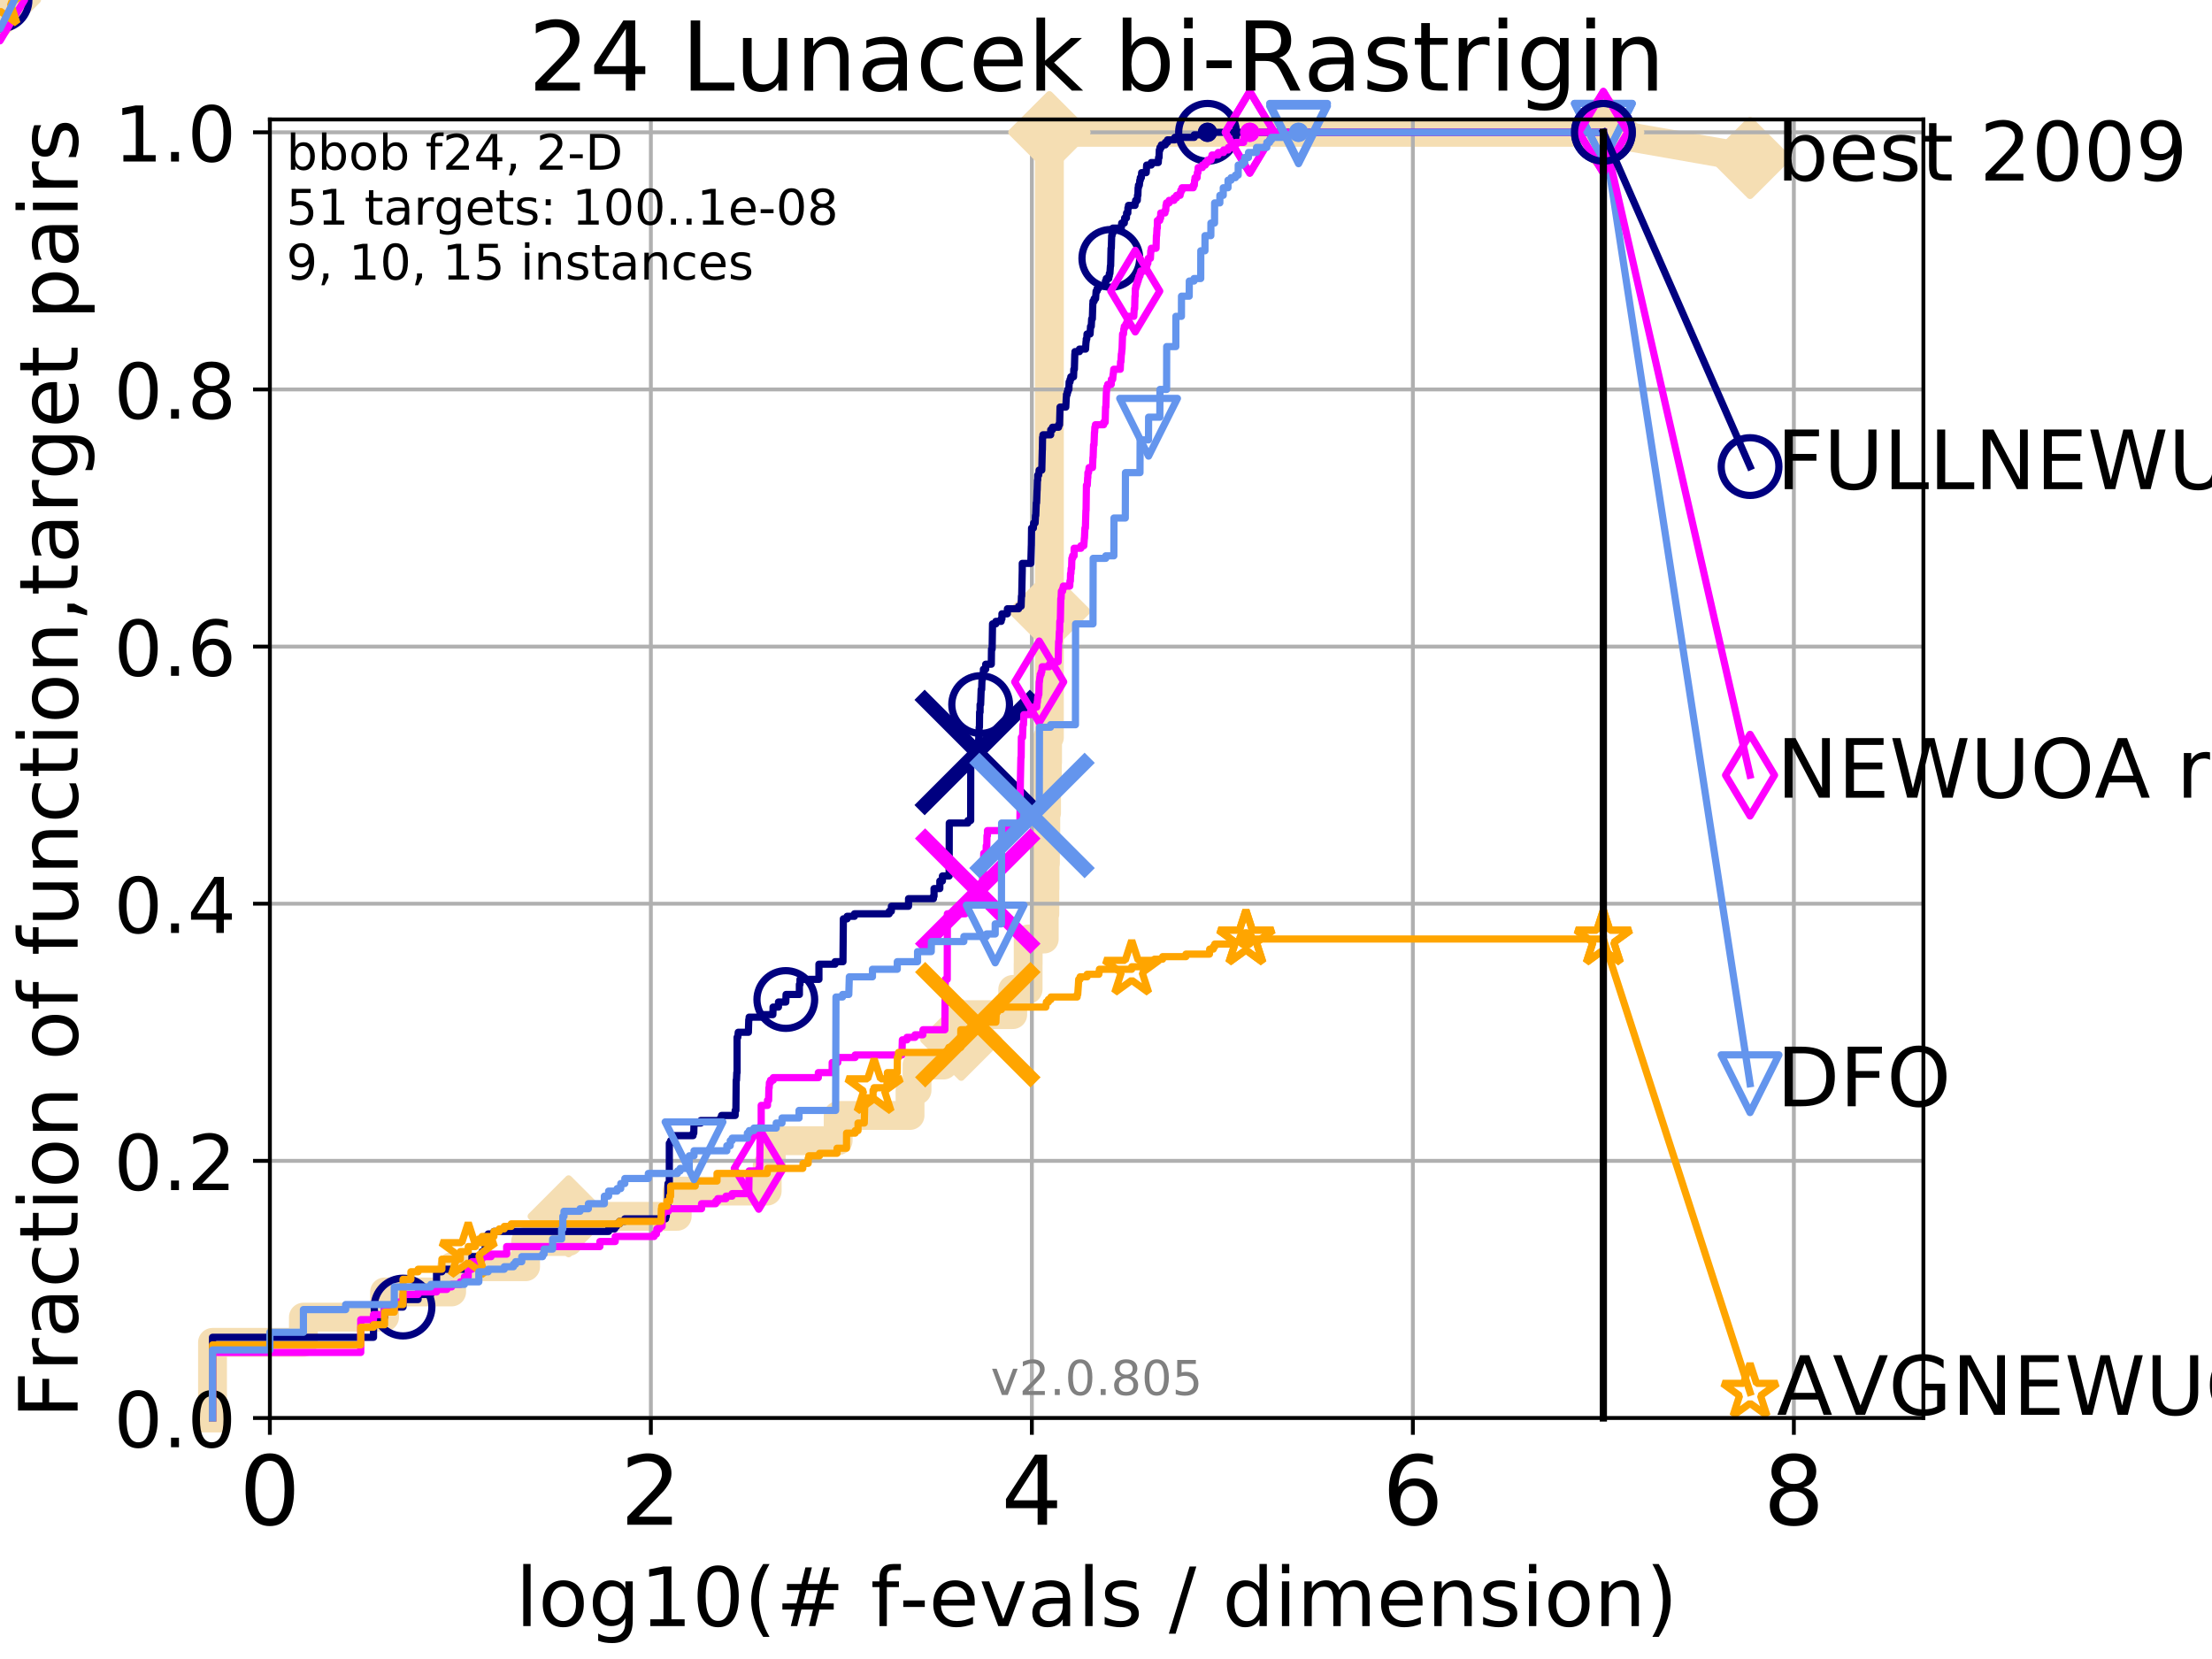 <?xml version="1.0" encoding="utf-8" standalone="no"?>
<!DOCTYPE svg PUBLIC "-//W3C//DTD SVG 1.1//EN"
  "http://www.w3.org/Graphics/SVG/1.1/DTD/svg11.dtd">
<!-- Created with matplotlib (http://matplotlib.org/) -->
<svg height="345pt" version="1.1" viewBox="0 0 460 345" width="460pt" xmlns="http://www.w3.org/2000/svg" xmlns:xlink="http://www.w3.org/1999/xlink">
 <defs>
  <style type="text/css">
*{stroke-linecap:butt;stroke-linejoin:round;}
  </style>
 </defs>
 <g id="figure_1">
  <g id="patch_1">
   <path d="M 0 345.6 
L 460.8 345.6 
L 460.8 0 
L 0 0 
z
" style="fill:#ffffff;"/>
  </g>
  <g id="axes_1">
   <g id="patch_2">
    <path d="M 56.12 294.88 
L 399.984 294.88 
L 399.984 24.84 
L 56.12 24.84 
z
" style="fill:#ffffff;"/>
   </g>
   <g id="line2d_1">
    <path d="M 44.194 294.88 
L 44.194 279.153 
L 63.096 279.153 
L 63.096 273.91 
L 79.971 273.91 
L 79.971 268.668 
L 93.923 268.668 
L 93.923 263.425 
L 109.301 263.425 
L 109.301 258.183 
L 118.245 258.183 
L 118.245 252.94 
L 140.83 252.94 
L 140.83 247.698 
L 159.543 247.698 
L 159.543 242.455 
L 160.386 242.455 
L 160.386 237.213 
L 174.3 237.213 
L 174.3 231.97 
L 189.248 231.97 
L 189.248 226.728 
L 190.704 226.728 
L 190.704 221.485 
L 196.203 221.485 
L 196.203 216.243 
L 199.891 216.243 
L 199.891 211 
L 210.603 211 
L 210.603 205.758 
L 213.801 205.758 
L 213.801 200.515 
L 213.818 200.515 
L 213.818 195.273 
L 217.159 195.273 
L 217.159 190.03 
L 217.283 190.03 
L 217.283 184.788 
L 217.319 184.788 
L 217.319 179.546 
L 217.408 179.546 
L 217.408 174.303 
L 217.483 174.303 
L 217.483 169.061 
L 217.639 169.061 
L 217.639 163.818 
L 217.8 163.818 
L 217.8 158.576 
L 217.849 158.576 
L 217.849 153.333 
L 218.227 153.333 
L 218.227 142.848 
L 218.227 142.848 
L 218.227 137.606 
L 218.228 137.606 
L 218.228 127.121 
L 218.229 127.121 
L 218.229 53.726 
L 218.229 53.726 
L 218.229 48.484 
L 218.23 48.484 
L 218.23 27.514 
L 333.43 27.514 
" style="fill:none;stroke:#f5deb3;stroke-linecap:square;stroke-width:6;"/>
   </g>
   <g id="line2d_2">
    <path d="M 0 0 
" style="fill:none;stroke:#f5deb3;stroke-linecap:square;stroke-width:6;"/>
    <defs>
     <path d="M -0 7.778 
L 7.778 0 
L 0 -7.778 
L -7.778 -0 
z
" id="mc6c96cf399" style="stroke:#f5deb3;stroke-linejoin:miter;stroke-width:1.5;"/>
    </defs>
    <g>
     <use style="fill:#f5deb3;stroke:#f5deb3;stroke-linejoin:miter;stroke-width:1.5;" x="0" xlink:href="#mc6c96cf399" y="0"/>
    </g>
   </g>
   <g id="line2d_3">
    <path d="M 333.43 27.514 
L 363.934 32.861 
" style="fill:none;stroke:#f5deb3;stroke-linecap:square;stroke-width:6;"/>
    <g>
     <use style="fill:#f5deb3;stroke:#f5deb3;stroke-linejoin:miter;stroke-width:1.5;" x="333.43" xlink:href="#mc6c96cf399" y="27.514"/>
     <use style="fill:#f5deb3;stroke:#f5deb3;stroke-linejoin:miter;stroke-width:1.5;" x="363.934" xlink:href="#mc6c96cf399" y="32.861"/>
    </g>
   </g>
   <g id="matplotlib.axis_1">
    <g id="xtick_1">
     <g id="line2d_4">
      <path clip-path="url(#p63157a0b20)" d="M 56.12 294.88 
L 56.12 24.84 
" style="fill:none;stroke:#b0b0b0;stroke-linecap:square;stroke-width:0.8;"/>
     </g>
     <g id="line2d_5">
      <defs>
       <path d="M 0 0 
L 0 3.5 
" id="m2b69fac048" style="stroke:#000000;stroke-width:0.8;"/>
      </defs>
      <g>
       <use style="stroke:#000000;stroke-width:0.8;" x="56.12" xlink:href="#m2b69fac048" y="294.88"/>
      </g>
     </g>
     <g id="text_1">
      <!-- 0 -->
      <defs>
       <path d="M 31.781 66.406 
Q 24.172 66.406 20.328 58.906 
Q 16.5 51.422 16.5 36.375 
Q 16.5 21.391 20.328 13.891 
Q 24.172 6.391 31.781 6.391 
Q 39.453 6.391 43.281 13.891 
Q 47.125 21.391 47.125 36.375 
Q 47.125 51.422 43.281 58.906 
Q 39.453 66.406 31.781 66.406 
z
M 31.781 74.219 
Q 44.047 74.219 50.516 64.516 
Q 56.984 54.828 56.984 36.375 
Q 56.984 17.969 50.516 8.266 
Q 44.047 -1.422 31.781 -1.422 
Q 19.531 -1.422 13.062 8.266 
Q 6.594 17.969 6.594 36.375 
Q 6.594 54.828 13.062 64.516 
Q 19.531 74.219 31.781 74.219 
z
" id="DejaVuSans-30"/>
      </defs>
      <g transform="translate(49.758 317.077)scale(0.2 -0.2)">
       <use xlink:href="#DejaVuSans-30"/>
      </g>
     </g>
    </g>
    <g id="xtick_2">
     <g id="line2d_6">
      <path clip-path="url(#p63157a0b20)" d="M 135.351 294.88 
L 135.351 24.84 
" style="fill:none;stroke:#b0b0b0;stroke-linecap:square;stroke-width:0.8;"/>
     </g>
     <g id="line2d_7">
      <g>
       <use style="stroke:#000000;stroke-width:0.8;" x="135.351" xlink:href="#m2b69fac048" y="294.88"/>
      </g>
     </g>
     <g id="text_2">
      <!-- 2 -->
      <defs>
       <path d="M 19.188 8.297 
L 53.609 8.297 
L 53.609 0 
L 7.328 0 
L 7.328 8.297 
Q 12.938 14.109 22.625 23.891 
Q 32.328 33.688 34.812 36.531 
Q 39.547 41.844 41.422 45.531 
Q 43.312 49.219 43.312 52.781 
Q 43.312 58.594 39.234 62.25 
Q 35.156 65.922 28.609 65.922 
Q 23.969 65.922 18.812 64.312 
Q 13.672 62.703 7.812 59.422 
L 7.812 69.391 
Q 13.766 71.781 18.938 73 
Q 24.125 74.219 28.422 74.219 
Q 39.75 74.219 46.484 68.547 
Q 53.219 62.891 53.219 53.422 
Q 53.219 48.922 51.531 44.891 
Q 49.859 40.875 45.406 35.406 
Q 44.188 33.984 37.641 27.219 
Q 31.109 20.453 19.188 8.297 
z
" id="DejaVuSans-32"/>
      </defs>
      <g transform="translate(128.989 317.077)scale(0.2 -0.2)">
       <use xlink:href="#DejaVuSans-32"/>
      </g>
     </g>
    </g>
    <g id="xtick_3">
     <g id="line2d_8">
      <path clip-path="url(#p63157a0b20)" d="M 214.583 294.88 
L 214.583 24.84 
" style="fill:none;stroke:#b0b0b0;stroke-linecap:square;stroke-width:0.8;"/>
     </g>
     <g id="line2d_9">
      <g>
       <use style="stroke:#000000;stroke-width:0.8;" x="214.583" xlink:href="#m2b69fac048" y="294.88"/>
      </g>
     </g>
     <g id="text_3">
      <!-- 4 -->
      <defs>
       <path d="M 37.797 64.312 
L 12.891 25.391 
L 37.797 25.391 
z
M 35.203 72.906 
L 47.609 72.906 
L 47.609 25.391 
L 58.016 25.391 
L 58.016 17.188 
L 47.609 17.188 
L 47.609 0 
L 37.797 0 
L 37.797 17.188 
L 4.891 17.188 
L 4.891 26.703 
z
" id="DejaVuSans-34"/>
      </defs>
      <g transform="translate(208.22 317.077)scale(0.2 -0.2)">
       <use xlink:href="#DejaVuSans-34"/>
      </g>
     </g>
    </g>
    <g id="xtick_4">
     <g id="line2d_10">
      <path clip-path="url(#p63157a0b20)" d="M 293.814 294.88 
L 293.814 24.84 
" style="fill:none;stroke:#b0b0b0;stroke-linecap:square;stroke-width:0.8;"/>
     </g>
     <g id="line2d_11">
      <g>
       <use style="stroke:#000000;stroke-width:0.8;" x="293.814" xlink:href="#m2b69fac048" y="294.88"/>
      </g>
     </g>
     <g id="text_4">
      <!-- 6 -->
      <defs>
       <path d="M 33.016 40.375 
Q 26.375 40.375 22.484 35.828 
Q 18.609 31.297 18.609 23.391 
Q 18.609 15.531 22.484 10.953 
Q 26.375 6.391 33.016 6.391 
Q 39.656 6.391 43.531 10.953 
Q 47.406 15.531 47.406 23.391 
Q 47.406 31.297 43.531 35.828 
Q 39.656 40.375 33.016 40.375 
z
M 52.594 71.297 
L 52.594 62.312 
Q 48.875 64.062 45.094 64.984 
Q 41.312 65.922 37.594 65.922 
Q 27.828 65.922 22.672 59.328 
Q 17.531 52.734 16.797 39.406 
Q 19.672 43.656 24.016 45.922 
Q 28.375 48.188 33.594 48.188 
Q 44.578 48.188 50.953 41.516 
Q 57.328 34.859 57.328 23.391 
Q 57.328 12.156 50.688 5.359 
Q 44.047 -1.422 33.016 -1.422 
Q 20.359 -1.422 13.672 8.266 
Q 6.984 17.969 6.984 36.375 
Q 6.984 53.656 15.188 63.938 
Q 23.391 74.219 37.203 74.219 
Q 40.922 74.219 44.703 73.484 
Q 48.484 72.75 52.594 71.297 
z
" id="DejaVuSans-36"/>
      </defs>
      <g transform="translate(287.452 317.077)scale(0.2 -0.2)">
       <use xlink:href="#DejaVuSans-36"/>
      </g>
     </g>
    </g>
    <g id="xtick_5">
     <g id="line2d_12">
      <path clip-path="url(#p63157a0b20)" d="M 373.045 294.88 
L 373.045 24.84 
" style="fill:none;stroke:#b0b0b0;stroke-linecap:square;stroke-width:0.8;"/>
     </g>
     <g id="line2d_13">
      <g>
       <use style="stroke:#000000;stroke-width:0.8;" x="373.045" xlink:href="#m2b69fac048" y="294.88"/>
      </g>
     </g>
     <g id="text_5">
      <!-- 8 -->
      <defs>
       <path d="M 31.781 34.625 
Q 24.75 34.625 20.719 30.859 
Q 16.703 27.094 16.703 20.516 
Q 16.703 13.922 20.719 10.156 
Q 24.75 6.391 31.781 6.391 
Q 38.812 6.391 42.859 10.172 
Q 46.922 13.969 46.922 20.516 
Q 46.922 27.094 42.891 30.859 
Q 38.875 34.625 31.781 34.625 
z
M 21.922 38.812 
Q 15.578 40.375 12.031 44.719 
Q 8.5 49.078 8.5 55.328 
Q 8.5 64.062 14.719 69.141 
Q 20.953 74.219 31.781 74.219 
Q 42.672 74.219 48.875 69.141 
Q 55.078 64.062 55.078 55.328 
Q 55.078 49.078 51.531 44.719 
Q 48 40.375 41.703 38.812 
Q 48.828 37.156 52.797 32.312 
Q 56.781 27.484 56.781 20.516 
Q 56.781 9.906 50.312 4.234 
Q 43.844 -1.422 31.781 -1.422 
Q 19.734 -1.422 13.25 4.234 
Q 6.781 9.906 6.781 20.516 
Q 6.781 27.484 10.781 32.312 
Q 14.797 37.156 21.922 38.812 
z
M 18.312 54.391 
Q 18.312 48.734 21.844 45.562 
Q 25.391 42.391 31.781 42.391 
Q 38.141 42.391 41.719 45.562 
Q 45.312 48.734 45.312 54.391 
Q 45.312 60.062 41.719 63.234 
Q 38.141 66.406 31.781 66.406 
Q 25.391 66.406 21.844 63.234 
Q 18.312 60.062 18.312 54.391 
z
" id="DejaVuSans-38"/>
      </defs>
      <g transform="translate(366.683 317.077)scale(0.2 -0.2)">
       <use xlink:href="#DejaVuSans-38"/>
      </g>
     </g>
    </g>
    <g id="text_6">
     <!-- log10(# f-evals / dimension) -->
     <defs>
      <path d="M 9.422 75.984 
L 18.406 75.984 
L 18.406 0 
L 9.422 0 
z
" id="DejaVuSans-6c"/>
      <path d="M 30.609 48.391 
Q 23.391 48.391 19.188 42.75 
Q 14.984 37.109 14.984 27.297 
Q 14.984 17.484 19.156 11.844 
Q 23.344 6.203 30.609 6.203 
Q 37.797 6.203 41.984 11.859 
Q 46.188 17.531 46.188 27.297 
Q 46.188 37.016 41.984 42.703 
Q 37.797 48.391 30.609 48.391 
z
M 30.609 56 
Q 42.328 56 49.016 48.375 
Q 55.719 40.766 55.719 27.297 
Q 55.719 13.875 49.016 6.219 
Q 42.328 -1.422 30.609 -1.422 
Q 18.844 -1.422 12.172 6.219 
Q 5.516 13.875 5.516 27.297 
Q 5.516 40.766 12.172 48.375 
Q 18.844 56 30.609 56 
z
" id="DejaVuSans-6f"/>
      <path d="M 45.406 27.984 
Q 45.406 37.75 41.375 43.109 
Q 37.359 48.484 30.078 48.484 
Q 22.859 48.484 18.828 43.109 
Q 14.797 37.75 14.797 27.984 
Q 14.797 18.266 18.828 12.891 
Q 22.859 7.516 30.078 7.516 
Q 37.359 7.516 41.375 12.891 
Q 45.406 18.266 45.406 27.984 
z
M 54.391 6.781 
Q 54.391 -7.172 48.188 -13.984 
Q 42 -20.797 29.203 -20.797 
Q 24.469 -20.797 20.266 -20.094 
Q 16.062 -19.391 12.109 -17.922 
L 12.109 -9.188 
Q 16.062 -11.328 19.922 -12.344 
Q 23.781 -13.375 27.781 -13.375 
Q 36.625 -13.375 41.016 -8.766 
Q 45.406 -4.156 45.406 5.172 
L 45.406 9.625 
Q 42.625 4.781 38.281 2.391 
Q 33.938 0 27.875 0 
Q 17.828 0 11.672 7.656 
Q 5.516 15.328 5.516 27.984 
Q 5.516 40.672 11.672 48.328 
Q 17.828 56 27.875 56 
Q 33.938 56 38.281 53.609 
Q 42.625 51.219 45.406 46.391 
L 45.406 54.688 
L 54.391 54.688 
z
" id="DejaVuSans-67"/>
      <path d="M 12.406 8.297 
L 28.516 8.297 
L 28.516 63.922 
L 10.984 60.406 
L 10.984 69.391 
L 28.422 72.906 
L 38.281 72.906 
L 38.281 8.297 
L 54.391 8.297 
L 54.391 0 
L 12.406 0 
z
" id="DejaVuSans-31"/>
      <path d="M 31 75.875 
Q 24.469 64.656 21.281 53.656 
Q 18.109 42.672 18.109 31.391 
Q 18.109 20.125 21.312 9.062 
Q 24.516 -2 31 -13.188 
L 23.188 -13.188 
Q 15.875 -1.703 12.234 9.375 
Q 8.594 20.453 8.594 31.391 
Q 8.594 42.281 12.203 53.312 
Q 15.828 64.359 23.188 75.875 
z
" id="DejaVuSans-28"/>
      <path d="M 51.125 44 
L 36.922 44 
L 32.812 27.688 
L 47.125 27.688 
z
M 43.797 71.781 
L 38.719 51.516 
L 52.984 51.516 
L 58.109 71.781 
L 65.922 71.781 
L 60.891 51.516 
L 76.125 51.516 
L 76.125 44 
L 58.984 44 
L 54.984 27.688 
L 70.516 27.688 
L 70.516 20.219 
L 53.078 20.219 
L 48 0 
L 40.188 0 
L 45.219 20.219 
L 30.906 20.219 
L 25.875 0 
L 18.016 0 
L 23.094 20.219 
L 7.719 20.219 
L 7.719 27.688 
L 24.906 27.688 
L 29 44 
L 13.281 44 
L 13.281 51.516 
L 30.906 51.516 
L 35.891 71.781 
z
" id="DejaVuSans-23"/>
      <path id="DejaVuSans-20"/>
      <path d="M 37.109 75.984 
L 37.109 68.5 
L 28.516 68.5 
Q 23.688 68.5 21.797 66.547 
Q 19.922 64.594 19.922 59.516 
L 19.922 54.688 
L 34.719 54.688 
L 34.719 47.703 
L 19.922 47.703 
L 19.922 0 
L 10.891 0 
L 10.891 47.703 
L 2.297 47.703 
L 2.297 54.688 
L 10.891 54.688 
L 10.891 58.5 
Q 10.891 67.625 15.141 71.797 
Q 19.391 75.984 28.609 75.984 
z
" id="DejaVuSans-66"/>
      <path d="M 4.891 31.391 
L 31.203 31.391 
L 31.203 23.391 
L 4.891 23.391 
z
" id="DejaVuSans-2d"/>
      <path d="M 56.203 29.594 
L 56.203 25.203 
L 14.891 25.203 
Q 15.484 15.922 20.484 11.062 
Q 25.484 6.203 34.422 6.203 
Q 39.594 6.203 44.453 7.469 
Q 49.312 8.734 54.109 11.281 
L 54.109 2.781 
Q 49.266 0.734 44.188 -0.344 
Q 39.109 -1.422 33.891 -1.422 
Q 20.797 -1.422 13.156 6.188 
Q 5.516 13.812 5.516 26.812 
Q 5.516 40.234 12.766 48.109 
Q 20.016 56 32.328 56 
Q 43.359 56 49.781 48.891 
Q 56.203 41.797 56.203 29.594 
z
M 47.219 32.234 
Q 47.125 39.594 43.094 43.984 
Q 39.062 48.391 32.422 48.391 
Q 24.906 48.391 20.391 44.141 
Q 15.875 39.891 15.188 32.172 
z
" id="DejaVuSans-65"/>
      <path d="M 2.984 54.688 
L 12.5 54.688 
L 29.594 8.797 
L 46.688 54.688 
L 56.203 54.688 
L 35.688 0 
L 23.484 0 
z
" id="DejaVuSans-76"/>
      <path d="M 34.281 27.484 
Q 23.391 27.484 19.188 25 
Q 14.984 22.516 14.984 16.5 
Q 14.984 11.719 18.141 8.906 
Q 21.297 6.109 26.703 6.109 
Q 34.188 6.109 38.703 11.406 
Q 43.219 16.703 43.219 25.484 
L 43.219 27.484 
z
M 52.203 31.203 
L 52.203 0 
L 43.219 0 
L 43.219 8.297 
Q 40.141 3.328 35.547 0.953 
Q 30.953 -1.422 24.312 -1.422 
Q 15.922 -1.422 10.953 3.297 
Q 6 8.016 6 15.922 
Q 6 25.141 12.172 29.828 
Q 18.359 34.516 30.609 34.516 
L 43.219 34.516 
L 43.219 35.406 
Q 43.219 41.609 39.141 45 
Q 35.062 48.391 27.688 48.391 
Q 23 48.391 18.547 47.266 
Q 14.109 46.141 10.016 43.891 
L 10.016 52.203 
Q 14.938 54.109 19.578 55.047 
Q 24.219 56 28.609 56 
Q 40.484 56 46.344 49.844 
Q 52.203 43.703 52.203 31.203 
z
" id="DejaVuSans-61"/>
      <path d="M 44.281 53.078 
L 44.281 44.578 
Q 40.484 46.531 36.375 47.5 
Q 32.281 48.484 27.875 48.484 
Q 21.188 48.484 17.844 46.438 
Q 14.5 44.391 14.5 40.281 
Q 14.5 37.156 16.891 35.375 
Q 19.281 33.594 26.516 31.984 
L 29.594 31.297 
Q 39.156 29.25 43.188 25.516 
Q 47.219 21.781 47.219 15.094 
Q 47.219 7.469 41.188 3.016 
Q 35.156 -1.422 24.609 -1.422 
Q 20.219 -1.422 15.453 -0.562 
Q 10.688 0.297 5.422 2 
L 5.422 11.281 
Q 10.406 8.688 15.234 7.391 
Q 20.062 6.109 24.812 6.109 
Q 31.156 6.109 34.562 8.281 
Q 37.984 10.453 37.984 14.406 
Q 37.984 18.062 35.516 20.016 
Q 33.062 21.969 24.703 23.781 
L 21.578 24.516 
Q 13.234 26.266 9.516 29.906 
Q 5.812 33.547 5.812 39.891 
Q 5.812 47.609 11.281 51.797 
Q 16.75 56 26.812 56 
Q 31.781 56 36.172 55.266 
Q 40.578 54.547 44.281 53.078 
z
" id="DejaVuSans-73"/>
      <path d="M 25.391 72.906 
L 33.688 72.906 
L 8.297 -9.281 
L 0 -9.281 
z
" id="DejaVuSans-2f"/>
      <path d="M 45.406 46.391 
L 45.406 75.984 
L 54.391 75.984 
L 54.391 0 
L 45.406 0 
L 45.406 8.203 
Q 42.578 3.328 38.25 0.953 
Q 33.938 -1.422 27.875 -1.422 
Q 17.969 -1.422 11.734 6.484 
Q 5.516 14.406 5.516 27.297 
Q 5.516 40.188 11.734 48.094 
Q 17.969 56 27.875 56 
Q 33.938 56 38.25 53.625 
Q 42.578 51.266 45.406 46.391 
z
M 14.797 27.297 
Q 14.797 17.391 18.875 11.75 
Q 22.953 6.109 30.078 6.109 
Q 37.203 6.109 41.297 11.75 
Q 45.406 17.391 45.406 27.297 
Q 45.406 37.203 41.297 42.844 
Q 37.203 48.484 30.078 48.484 
Q 22.953 48.484 18.875 42.844 
Q 14.797 37.203 14.797 27.297 
z
" id="DejaVuSans-64"/>
      <path d="M 9.422 54.688 
L 18.406 54.688 
L 18.406 0 
L 9.422 0 
z
M 9.422 75.984 
L 18.406 75.984 
L 18.406 64.594 
L 9.422 64.594 
z
" id="DejaVuSans-69"/>
      <path d="M 52 44.188 
Q 55.375 50.25 60.062 53.125 
Q 64.75 56 71.094 56 
Q 79.641 56 84.281 50.016 
Q 88.922 44.047 88.922 33.016 
L 88.922 0 
L 79.891 0 
L 79.891 32.719 
Q 79.891 40.578 77.094 44.375 
Q 74.312 48.188 68.609 48.188 
Q 61.625 48.188 57.562 43.547 
Q 53.516 38.922 53.516 30.906 
L 53.516 0 
L 44.484 0 
L 44.484 32.719 
Q 44.484 40.625 41.703 44.406 
Q 38.922 48.188 33.109 48.188 
Q 26.219 48.188 22.156 43.531 
Q 18.109 38.875 18.109 30.906 
L 18.109 0 
L 9.078 0 
L 9.078 54.688 
L 18.109 54.688 
L 18.109 46.188 
Q 21.188 51.219 25.484 53.609 
Q 29.781 56 35.688 56 
Q 41.656 56 45.828 52.969 
Q 50 49.953 52 44.188 
z
" id="DejaVuSans-6d"/>
      <path d="M 54.891 33.016 
L 54.891 0 
L 45.906 0 
L 45.906 32.719 
Q 45.906 40.484 42.875 44.328 
Q 39.844 48.188 33.797 48.188 
Q 26.516 48.188 22.312 43.547 
Q 18.109 38.922 18.109 30.906 
L 18.109 0 
L 9.078 0 
L 9.078 54.688 
L 18.109 54.688 
L 18.109 46.188 
Q 21.344 51.125 25.703 53.562 
Q 30.078 56 35.797 56 
Q 45.219 56 50.047 50.172 
Q 54.891 44.344 54.891 33.016 
z
" id="DejaVuSans-6e"/>
      <path d="M 8.016 75.875 
L 15.828 75.875 
Q 23.141 64.359 26.781 53.312 
Q 30.422 42.281 30.422 31.391 
Q 30.422 20.453 26.781 9.375 
Q 23.141 -1.703 15.828 -13.188 
L 8.016 -13.188 
Q 14.5 -2 17.703 9.062 
Q 20.906 20.125 20.906 31.391 
Q 20.906 42.672 17.703 53.656 
Q 14.5 64.656 8.016 75.875 
z
" id="DejaVuSans-29"/>
     </defs>
     <g transform="translate(107.211 338.154)scale(0.17 -0.17)">
      <use xlink:href="#DejaVuSans-6c"/>
      <use x="27.783" xlink:href="#DejaVuSans-6f"/>
      <use x="88.965" xlink:href="#DejaVuSans-67"/>
      <use x="152.441" xlink:href="#DejaVuSans-31"/>
      <use x="216.064" xlink:href="#DejaVuSans-30"/>
      <use x="279.688" xlink:href="#DejaVuSans-28"/>
      <use x="318.701" xlink:href="#DejaVuSans-23"/>
      <use x="402.49" xlink:href="#DejaVuSans-20"/>
      <use x="434.277" xlink:href="#DejaVuSans-66"/>
      <use x="469.404" xlink:href="#DejaVuSans-2d"/>
      <use x="505.488" xlink:href="#DejaVuSans-65"/>
      <use x="567.012" xlink:href="#DejaVuSans-76"/>
      <use x="626.191" xlink:href="#DejaVuSans-61"/>
      <use x="687.471" xlink:href="#DejaVuSans-6c"/>
      <use x="715.254" xlink:href="#DejaVuSans-73"/>
      <use x="767.354" xlink:href="#DejaVuSans-20"/>
      <use x="799.141" xlink:href="#DejaVuSans-2f"/>
      <use x="832.832" xlink:href="#DejaVuSans-20"/>
      <use x="864.619" xlink:href="#DejaVuSans-64"/>
      <use x="928.096" xlink:href="#DejaVuSans-69"/>
      <use x="955.879" xlink:href="#DejaVuSans-6d"/>
      <use x="1053.291" xlink:href="#DejaVuSans-65"/>
      <use x="1114.814" xlink:href="#DejaVuSans-6e"/>
      <use x="1178.193" xlink:href="#DejaVuSans-73"/>
      <use x="1230.293" xlink:href="#DejaVuSans-69"/>
      <use x="1258.076" xlink:href="#DejaVuSans-6f"/>
      <use x="1319.258" xlink:href="#DejaVuSans-6e"/>
      <use x="1382.637" xlink:href="#DejaVuSans-29"/>
     </g>
    </g>
   </g>
   <g id="matplotlib.axis_2">
    <g id="ytick_1">
     <g id="line2d_14">
      <path clip-path="url(#p63157a0b20)" d="M 56.12 294.88 
L 399.984 294.88 
" style="fill:none;stroke:#b0b0b0;stroke-linecap:square;stroke-width:0.8;"/>
     </g>
     <g id="line2d_15">
      <defs>
       <path d="M 0 0 
L -3.5 0 
" id="m713c4e2746" style="stroke:#000000;stroke-width:0.8;"/>
      </defs>
      <g>
       <use style="stroke:#000000;stroke-width:0.8;" x="56.12" xlink:href="#m713c4e2746" y="294.88"/>
      </g>
     </g>
     <g id="text_7">
      <!-- 0.0 -->
      <defs>
       <path d="M 10.688 12.406 
L 21 12.406 
L 21 0 
L 10.688 0 
z
" id="DejaVuSans-2e"/>
      </defs>
      <g transform="translate(23.675 300.959)scale(0.16 -0.16)">
       <use xlink:href="#DejaVuSans-30"/>
       <use x="63.623" xlink:href="#DejaVuSans-2e"/>
       <use x="95.41" xlink:href="#DejaVuSans-30"/>
      </g>
     </g>
    </g>
    <g id="ytick_2">
     <g id="line2d_16">
      <path clip-path="url(#p63157a0b20)" d="M 56.12 241.407 
L 399.984 241.407 
" style="fill:none;stroke:#b0b0b0;stroke-linecap:square;stroke-width:0.8;"/>
     </g>
     <g id="line2d_17">
      <g>
       <use style="stroke:#000000;stroke-width:0.8;" x="56.12" xlink:href="#m713c4e2746" y="241.407"/>
      </g>
     </g>
     <g id="text_8">
      <!-- 0.2 -->
      <g transform="translate(23.675 247.485)scale(0.16 -0.16)">
       <use xlink:href="#DejaVuSans-30"/>
       <use x="63.623" xlink:href="#DejaVuSans-2e"/>
       <use x="95.41" xlink:href="#DejaVuSans-32"/>
      </g>
     </g>
    </g>
    <g id="ytick_3">
     <g id="line2d_18">
      <path clip-path="url(#p63157a0b20)" d="M 56.12 187.933 
L 399.984 187.933 
" style="fill:none;stroke:#b0b0b0;stroke-linecap:square;stroke-width:0.8;"/>
     </g>
     <g id="line2d_19">
      <g>
       <use style="stroke:#000000;stroke-width:0.8;" x="56.12" xlink:href="#m713c4e2746" y="187.933"/>
      </g>
     </g>
     <g id="text_9">
      <!-- 0.4 -->
      <g transform="translate(23.675 194.012)scale(0.16 -0.16)">
       <use xlink:href="#DejaVuSans-30"/>
       <use x="63.623" xlink:href="#DejaVuSans-2e"/>
       <use x="95.41" xlink:href="#DejaVuSans-34"/>
      </g>
     </g>
    </g>
    <g id="ytick_4">
     <g id="line2d_20">
      <path clip-path="url(#p63157a0b20)" d="M 56.12 134.46 
L 399.984 134.46 
" style="fill:none;stroke:#b0b0b0;stroke-linecap:square;stroke-width:0.8;"/>
     </g>
     <g id="line2d_21">
      <g>
       <use style="stroke:#000000;stroke-width:0.8;" x="56.12" xlink:href="#m713c4e2746" y="134.46"/>
      </g>
     </g>
     <g id="text_10">
      <!-- 0.6 -->
      <g transform="translate(23.675 140.539)scale(0.16 -0.16)">
       <use xlink:href="#DejaVuSans-30"/>
       <use x="63.623" xlink:href="#DejaVuSans-2e"/>
       <use x="95.41" xlink:href="#DejaVuSans-36"/>
      </g>
     </g>
    </g>
    <g id="ytick_5">
     <g id="line2d_22">
      <path clip-path="url(#p63157a0b20)" d="M 56.12 80.987 
L 399.984 80.987 
" style="fill:none;stroke:#b0b0b0;stroke-linecap:square;stroke-width:0.8;"/>
     </g>
     <g id="line2d_23">
      <g>
       <use style="stroke:#000000;stroke-width:0.8;" x="56.12" xlink:href="#m713c4e2746" y="80.987"/>
      </g>
     </g>
     <g id="text_11">
      <!-- 0.8 -->
      <g transform="translate(23.675 87.066)scale(0.16 -0.16)">
       <use xlink:href="#DejaVuSans-30"/>
       <use x="63.623" xlink:href="#DejaVuSans-2e"/>
       <use x="95.41" xlink:href="#DejaVuSans-38"/>
      </g>
     </g>
    </g>
    <g id="ytick_6">
     <g id="line2d_24">
      <path clip-path="url(#p63157a0b20)" d="M 56.12 27.514 
L 399.984 27.514 
" style="fill:none;stroke:#b0b0b0;stroke-linecap:square;stroke-width:0.8;"/>
     </g>
     <g id="line2d_25">
      <g>
       <use style="stroke:#000000;stroke-width:0.8;" x="56.12" xlink:href="#m713c4e2746" y="27.514"/>
      </g>
     </g>
     <g id="text_12">
      <!-- 1.0 -->
      <g transform="translate(23.675 33.592)scale(0.16 -0.16)">
       <use xlink:href="#DejaVuSans-31"/>
       <use x="63.623" xlink:href="#DejaVuSans-2e"/>
       <use x="95.41" xlink:href="#DejaVuSans-30"/>
      </g>
     </g>
    </g>
    <g id="text_13">
     <!-- Fraction of function,target pairs -->
     <defs>
      <path d="M 9.812 72.906 
L 51.703 72.906 
L 51.703 64.594 
L 19.672 64.594 
L 19.672 43.109 
L 48.578 43.109 
L 48.578 34.812 
L 19.672 34.812 
L 19.672 0 
L 9.812 0 
z
" id="DejaVuSans-46"/>
      <path d="M 41.109 46.297 
Q 39.594 47.172 37.812 47.578 
Q 36.031 48 33.891 48 
Q 26.266 48 22.188 43.047 
Q 18.109 38.094 18.109 28.812 
L 18.109 0 
L 9.078 0 
L 9.078 54.688 
L 18.109 54.688 
L 18.109 46.188 
Q 20.953 51.172 25.484 53.578 
Q 30.031 56 36.531 56 
Q 37.453 56 38.578 55.875 
Q 39.703 55.766 41.062 55.516 
z
" id="DejaVuSans-72"/>
      <path d="M 48.781 52.594 
L 48.781 44.188 
Q 44.969 46.297 41.141 47.344 
Q 37.312 48.391 33.406 48.391 
Q 24.656 48.391 19.812 42.844 
Q 14.984 37.312 14.984 27.297 
Q 14.984 17.281 19.812 11.734 
Q 24.656 6.203 33.406 6.203 
Q 37.312 6.203 41.141 7.25 
Q 44.969 8.297 48.781 10.406 
L 48.781 2.094 
Q 45.016 0.344 40.984 -0.531 
Q 36.969 -1.422 32.422 -1.422 
Q 20.062 -1.422 12.781 6.344 
Q 5.516 14.109 5.516 27.297 
Q 5.516 40.672 12.859 48.328 
Q 20.219 56 33.016 56 
Q 37.156 56 41.109 55.141 
Q 45.062 54.297 48.781 52.594 
z
" id="DejaVuSans-63"/>
      <path d="M 18.312 70.219 
L 18.312 54.688 
L 36.812 54.688 
L 36.812 47.703 
L 18.312 47.703 
L 18.312 18.016 
Q 18.312 11.328 20.141 9.422 
Q 21.969 7.516 27.594 7.516 
L 36.812 7.516 
L 36.812 0 
L 27.594 0 
Q 17.188 0 13.234 3.875 
Q 9.281 7.766 9.281 18.016 
L 9.281 47.703 
L 2.688 47.703 
L 2.688 54.688 
L 9.281 54.688 
L 9.281 70.219 
z
" id="DejaVuSans-74"/>
      <path d="M 8.5 21.578 
L 8.5 54.688 
L 17.484 54.688 
L 17.484 21.922 
Q 17.484 14.156 20.5 10.266 
Q 23.531 6.391 29.594 6.391 
Q 36.859 6.391 41.078 11.031 
Q 45.312 15.672 45.312 23.688 
L 45.312 54.688 
L 54.297 54.688 
L 54.297 0 
L 45.312 0 
L 45.312 8.406 
Q 42.047 3.422 37.719 1 
Q 33.406 -1.422 27.688 -1.422 
Q 18.266 -1.422 13.375 4.438 
Q 8.5 10.297 8.5 21.578 
z
M 31.109 56 
z
" id="DejaVuSans-75"/>
      <path d="M 11.719 12.406 
L 22.016 12.406 
L 22.016 4 
L 14.016 -11.625 
L 7.719 -11.625 
L 11.719 4 
z
" id="DejaVuSans-2c"/>
      <path d="M 18.109 8.203 
L 18.109 -20.797 
L 9.078 -20.797 
L 9.078 54.688 
L 18.109 54.688 
L 18.109 46.391 
Q 20.953 51.266 25.266 53.625 
Q 29.594 56 35.594 56 
Q 45.562 56 51.781 48.094 
Q 58.016 40.188 58.016 27.297 
Q 58.016 14.406 51.781 6.484 
Q 45.562 -1.422 35.594 -1.422 
Q 29.594 -1.422 25.266 0.953 
Q 20.953 3.328 18.109 8.203 
z
M 48.688 27.297 
Q 48.688 37.203 44.609 42.844 
Q 40.531 48.484 33.406 48.484 
Q 26.266 48.484 22.188 42.844 
Q 18.109 37.203 18.109 27.297 
Q 18.109 17.391 22.188 11.75 
Q 26.266 6.109 33.406 6.109 
Q 40.531 6.109 44.609 11.75 
Q 48.688 17.391 48.688 27.297 
z
" id="DejaVuSans-70"/>
     </defs>
     <g transform="translate(16.14 294.999)rotate(-90)scale(0.17 -0.17)">
      <use xlink:href="#DejaVuSans-46"/>
      <use x="57.41" xlink:href="#DejaVuSans-72"/>
      <use x="98.523" xlink:href="#DejaVuSans-61"/>
      <use x="159.803" xlink:href="#DejaVuSans-63"/>
      <use x="214.783" xlink:href="#DejaVuSans-74"/>
      <use x="253.992" xlink:href="#DejaVuSans-69"/>
      <use x="281.775" xlink:href="#DejaVuSans-6f"/>
      <use x="342.957" xlink:href="#DejaVuSans-6e"/>
      <use x="406.336" xlink:href="#DejaVuSans-20"/>
      <use x="438.123" xlink:href="#DejaVuSans-6f"/>
      <use x="499.305" xlink:href="#DejaVuSans-66"/>
      <use x="534.51" xlink:href="#DejaVuSans-20"/>
      <use x="566.297" xlink:href="#DejaVuSans-66"/>
      <use x="601.502" xlink:href="#DejaVuSans-75"/>
      <use x="664.881" xlink:href="#DejaVuSans-6e"/>
      <use x="728.26" xlink:href="#DejaVuSans-63"/>
      <use x="783.24" xlink:href="#DejaVuSans-74"/>
      <use x="822.449" xlink:href="#DejaVuSans-69"/>
      <use x="850.232" xlink:href="#DejaVuSans-6f"/>
      <use x="911.414" xlink:href="#DejaVuSans-6e"/>
      <use x="974.793" xlink:href="#DejaVuSans-2c"/>
      <use x="1006.58" xlink:href="#DejaVuSans-74"/>
      <use x="1045.789" xlink:href="#DejaVuSans-61"/>
      <use x="1107.068" xlink:href="#DejaVuSans-72"/>
      <use x="1148.166" xlink:href="#DejaVuSans-67"/>
      <use x="1211.643" xlink:href="#DejaVuSans-65"/>
      <use x="1273.166" xlink:href="#DejaVuSans-74"/>
      <use x="1312.375" xlink:href="#DejaVuSans-20"/>
      <use x="1344.162" xlink:href="#DejaVuSans-70"/>
      <use x="1407.639" xlink:href="#DejaVuSans-61"/>
      <use x="1468.918" xlink:href="#DejaVuSans-69"/>
      <use x="1496.701" xlink:href="#DejaVuSans-72"/>
      <use x="1537.814" xlink:href="#DejaVuSans-73"/>
     </g>
    </g>
   </g>
   <g id="line2d_26">
    <defs>
     <path d="M 0 1.5 
C 0.398 1.5 0.779 1.342 1.061 1.061 
C 1.342 0.779 1.5 0.398 1.5 0 
C 1.5 -0.398 1.342 -0.779 1.061 -1.061 
C 0.779 -1.342 0.398 -1.5 0 -1.5 
C -0.398 -1.5 -0.779 -1.342 -1.061 -1.061 
C -1.342 -0.779 -1.5 -0.398 -1.5 0 
C -1.5 0.398 -1.342 0.779 -1.061 1.061 
C -0.779 1.342 -0.398 1.5 0 1.5 
z
" id="m304b6d8b9a" style="stroke:#f5deb3;"/>
    </defs>
    <g>
     <use style="fill:#f5deb3;stroke:#f5deb3;" x="218.23" xlink:href="#m304b6d8b9a" y="27.514"/>
     <use style="fill:#f5deb3;stroke:#f5deb3;" x="218.23" xlink:href="#m304b6d8b9a" y="27.514"/>
    </g>
   </g>
   <g id="line2d_27">
    <g>
     <use style="fill:#f5deb3;stroke:#f5deb3;stroke-linejoin:miter;stroke-width:1.5;" x="118.245" xlink:href="#mc6c96cf399" y="252.94"/>
     <use style="fill:#f5deb3;stroke:#f5deb3;stroke-linejoin:miter;stroke-width:1.5;" x="199.891" xlink:href="#mc6c96cf399" y="216.243"/>
     <use style="fill:#f5deb3;stroke:#f5deb3;stroke-linejoin:miter;stroke-width:1.5;" x="218.229" xlink:href="#mc6c96cf399" y="127.121"/>
     <use style="fill:#f5deb3;stroke:#f5deb3;stroke-linejoin:miter;stroke-width:1.5;" x="218.23" xlink:href="#mc6c96cf399" y="27.514"/>
     <use style="fill:#f5deb3;stroke:#f5deb3;stroke-linejoin:miter;stroke-width:1.5;" x="218.23" xlink:href="#mc6c96cf399" y="27.514"/>
     <use style="fill:#f5deb3;stroke:#f5deb3;stroke-linejoin:miter;stroke-width:1.5;" x="333.43" xlink:href="#mc6c96cf399" y="27.514"/>
    </g>
   </g>
   <g id="line2d_28">
    <defs>
     <path d="M 0 1.5 
C 0.398 1.5 0.779 1.342 1.061 1.061 
C 1.342 0.779 1.5 0.398 1.5 0 
C 1.5 -0.398 1.342 -0.779 1.061 -1.061 
C 0.779 -1.342 0.398 -1.5 0 -1.5 
C -0.398 -1.5 -0.779 -1.342 -1.061 -1.061 
C -1.342 -0.779 -1.5 -0.398 -1.5 0 
C -1.5 0.398 -1.342 0.779 -1.061 1.061 
C -0.779 1.342 -0.398 1.5 0 1.5 
z
" id="mfebf1ef092" style="stroke:#000080;"/>
    </defs>
    <g>
     <use style="fill:#000080;stroke:#000080;" x="251.112" xlink:href="#mfebf1ef092" y="27.514"/>
     <use style="fill:#000080;stroke:#000080;" x="251.112" xlink:href="#mfebf1ef092" y="27.514"/>
    </g>
   </g>
   <g id="line2d_29">
    <path d="M 44.194 294.88 
L 44.194 278.104 
L 77.674 278.104 
L 77.674 273.91 
L 79.971 273.91 
L 79.971 271.813 
L 83.81 271.813 
L 83.81 270.24 
L 86.947 270.24 
L 86.947 269.192 
L 89.599 269.192 
L 89.599 268.143 
L 90.786 268.143 
L 90.786 264.474 
L 91.897 264.474 
L 91.897 263.949 
L 97.375 263.949 
L 97.375 262.901 
L 98.14 262.901 
L 98.14 261.328 
L 100.25 261.328 
L 100.25 260.28 
L 100.899 260.28 
L 100.899 257.134 
L 101.525 257.134 
L 101.525 256.61 
L 102.712 256.61 
L 102.712 256.086 
L 126.563 256.086 
L 126.563 255.561 
L 127.807 255.561 
L 127.807 255.037 
L 128.202 255.037 
L 128.202 254.513 
L 128.842 254.513 
L 128.842 253.989 
L 129.937 253.989 
L 129.937 253.464 
L 138.416 253.464 
L 138.416 252.94 
L 138.56 252.94 
L 138.56 251.892 
L 138.843 251.892 
L 138.913 246.125 
L 139.19 246.125 
L 139.19 237.737 
L 139.464 237.737 
L 139.464 237.213 
L 140.063 237.213 
L 140.063 236.164 
L 144.123 236.164 
L 144.123 235.64 
L 144.277 235.64 
L 144.328 233.543 
L 145.749 233.543 
L 145.749 233.019 
L 149.83 233.019 
L 149.83 232.495 
L 150.051 232.495 
L 150.051 231.97 
L 152.88 231.97 
L 152.88 230.922 
L 153.035 230.922 
L 153.096 224.631 
L 153.158 224.631 
L 153.219 223.058 
L 153.28 223.058 
L 153.28 215.719 
L 153.431 215.719 
L 153.521 214.67 
L 155.63 214.67 
L 155.709 212.049 
L 155.788 212.049 
L 155.788 211.525 
L 158.342 211.525 
L 158.342 211 
L 160.724 211 
L 160.764 209.428 
L 161.885 209.428 
L 161.885 208.379 
L 163.416 208.379 
L 163.466 206.806 
L 166.236 206.806 
L 166.236 204.709 
L 166.364 204.709 
L 166.364 203.661 
L 170.302 203.661 
L 170.302 200.515 
L 173.654 200.515 
L 173.654 199.991 
L 175.299 199.991 
L 175.383 191.079 
L 176.163 191.079 
L 176.163 190.555 
L 177.69 190.555 
L 177.69 190.03 
L 184.912 190.03 
L 184.912 189.506 
L 185.359 189.506 
L 185.374 188.458 
L 188.934 188.458 
L 188.938 186.885 
L 194.111 186.885 
L 194.111 186.361 
L 194.24 186.361 
L 194.24 184.788 
L 195.44 184.788 
L 195.446 183.215 
L 195.981 183.215 
L 195.981 182.167 
L 197.381 182.167 
L 197.407 171.158 
L 201.288 171.158 
L 201.288 170.633 
L 201.858 170.633 
L 201.874 158.051 
L 202.712 158.051 
L 202.714 157.003 
L 203.181 157.003 
L 203.181 156.479 
L 203.418 156.479 
L 203.516 153.857 
L 203.529 153.857 
L 203.629 151.236 
L 203.678 151.236 
L 203.715 148.091 
L 203.812 148.091 
L 203.812 146.518 
L 203.932 146.518 
L 204.04 143.372 
L 204.145 143.372 
L 204.209 141.275 
L 204.305 141.275 
L 204.314 140.227 
L 204.508 140.227 
L 204.508 139.178 
L 204.982 139.178 
L 204.982 138.13 
L 206.15 138.13 
L 206.189 134.984 
L 206.321 134.984 
L 206.404 129.742 
L 207.085 129.742 
L 207.085 129.218 
L 208.197 129.218 
L 208.197 128.693 
L 208.359 128.693 
L 208.359 127.645 
L 209.485 127.645 
L 209.497 126.596 
L 211.831 126.596 
L 211.831 126.072 
L 212.351 126.072 
L 212.414 123.975 
L 212.47 123.975 
L 212.581 118.733 
L 212.583 118.733 
L 212.586 117.16 
L 214.365 117.16 
L 214.47 113.49 
L 214.478 113.49 
L 214.524 109.821 
L 214.897 109.821 
L 214.95 108.772 
L 215.257 108.772 
L 215.337 107.199 
L 215.398 107.199 
L 215.503 104.578 
L 215.565 104.578 
L 215.665 101.957 
L 215.68 101.957 
L 215.741 99.86 
L 215.795 99.86 
L 215.805 98.811 
L 216.004 98.811 
L 216.093 97.763 
L 216.647 97.763 
L 216.75 93.569 
L 216.764 93.569 
L 216.808 90.948 
L 216.89 90.948 
L 216.89 90.423 
L 218.49 90.423 
L 218.504 89.375 
L 218.871 89.375 
L 218.871 88.851 
L 220.137 88.851 
L 220.137 88.326 
L 220.346 88.326 
L 220.442 84.657 
L 221.639 84.657 
L 221.75 82.56 
L 221.773 82.56 
L 221.773 82.035 
L 221.934 82.035 
L 221.934 81.511 
L 222.072 81.511 
L 222.072 80.987 
L 222.283 80.987 
L 222.337 79.414 
L 222.522 79.414 
L 222.522 78.89 
L 222.682 78.89 
L 222.682 78.366 
L 223.251 78.366 
L 223.309 76.793 
L 223.424 76.793 
L 223.512 73.647 
L 223.546 73.647 
L 223.546 73.123 
L 224.474 73.123 
L 224.474 72.599 
L 225.75 72.599 
L 225.848 71.026 
L 225.887 71.026 
L 225.887 70.502 
L 226.001 70.502 
L 226.055 69.453 
L 226.693 69.453 
L 226.783 67.881 
L 226.936 67.881 
L 227.017 66.308 
L 227.162 66.308 
L 227.258 63.163 
L 227.289 63.163 
L 227.289 62.638 
L 227.538 62.638 
L 227.538 62.114 
L 227.836 62.114 
L 227.942 60.541 
L 228.153 60.541 
L 228.153 60.017 
L 228.422 60.017 
L 228.422 59.493 
L 229.873 59.493 
L 229.882 58.444 
L 230.058 58.444 
L 230.058 57.92 
L 230.58 57.92 
L 230.58 57.396 
L 230.695 57.396 
L 230.695 56.872 
L 230.81 56.872 
L 230.919 55.299 
L 230.965 55.299 
L 231.048 51.629 
L 231.107 51.629 
L 231.178 49.008 
L 231.256 49.008 
L 231.256 48.484 
L 231.432 48.484 
L 231.432 47.435 
L 233.183 47.435 
L 233.267 46.387 
L 233.807 46.387 
L 233.873 45.338 
L 234.246 45.338 
L 234.283 44.29 
L 234.537 44.29 
L 234.56 43.241 
L 234.672 43.241 
L 234.672 42.717 
L 236.031 42.717 
L 236.031 42.193 
L 236.161 42.193 
L 236.161 41.668 
L 236.506 41.668 
L 236.553 40.62 
L 236.631 40.62 
L 236.679 39.047 
L 236.748 39.047 
L 236.748 38.523 
L 236.932 38.523 
L 237.033 37.474 
L 237.135 37.474 
L 237.135 36.95 
L 237.348 36.95 
L 237.413 35.902 
L 238.363 35.902 
L 238.456 34.329 
L 239.409 34.329 
L 239.409 33.805 
L 240.868 33.805 
L 240.937 32.756 
L 241.031 32.756 
L 241.087 31.183 
L 241.223 31.183 
L 241.223 30.659 
L 241.515 30.659 
L 241.515 30.135 
L 242.336 30.135 
L 242.336 29.611 
L 242.795 29.611 
L 242.795 29.086 
L 244.304 29.086 
L 244.304 28.562 
L 248.358 28.562 
L 248.358 28.038 
L 251.112 28.038 
L 251.112 27.514 
L 333.43 27.514 
L 333.43 27.514 
" style="fill:none;stroke:#000080;stroke-linecap:square;stroke-width:1.5;"/>
   </g>
   <g id="line2d_30">
    <defs>
     <path d="M 0 6 
C 1.591 6 3.117 5.368 4.243 4.243 
C 5.368 3.117 6 1.591 6 0 
C 6 -1.591 5.368 -3.117 4.243 -4.243 
C 3.117 -5.368 1.591 -6 0 -6 
C -1.591 -6 -3.117 -5.368 -4.243 -4.243 
C -5.368 -3.117 -6 -1.591 -6 0 
C -6 1.591 -5.368 3.117 -4.243 4.243 
C -3.117 5.368 -1.591 6 0 6 
z
" id="m2d1d35174c" style="stroke:#000080;stroke-width:1.5;"/>
    </defs>
    <g>
     <use style="fill:none;stroke:#000080;stroke-width:1.5;" x="83.81" xlink:href="#m2d1d35174c" y="271.813"/>
     <use style="fill:none;stroke:#000080;stroke-width:1.5;" x="163.416" xlink:href="#m2d1d35174c" y="207.855"/>
     <use style="fill:none;stroke:#000080;stroke-width:1.5;" x="203.932" xlink:href="#m2d1d35174c" y="146.518"/>
     <use style="fill:none;stroke:#000080;stroke-width:1.5;" x="231.003" xlink:href="#m2d1d35174c" y="53.726"/>
     <use style="fill:none;stroke:#000080;stroke-width:1.5;" x="251.112" xlink:href="#m2d1d35174c" y="27.514"/>
     <use style="fill:none;stroke:#000080;stroke-width:1.5;" x="333.43" xlink:href="#m2d1d35174c" y="27.514"/>
    </g>
   </g>
   <g id="line2d_31">
    <path d="M 0 0 
" style="fill:none;stroke:#000080;stroke-linecap:square;stroke-width:1.5;"/>
    <g>
     <use style="fill:none;stroke:#000080;stroke-width:1.5;" x="0" xlink:href="#m2d1d35174c" y="0"/>
    </g>
   </g>
   <g id="line2d_32">
    <path clip-path="url(#p63157a0b20)" d="M 203.226 156.479 
" style="fill:none;stroke:#000080;stroke-linecap:square;stroke-width:1.5;"/>
    <defs>
     <path d="M -12 12 
L 12 -12 
M -12 -12 
L 12 12 
" id="mf268ebd8b7" style="stroke:#000080;stroke-width:3;"/>
    </defs>
    <g clip-path="url(#p63157a0b20)">
     <use style="fill:#000080;stroke:#000080;stroke-width:3;" x="203.226" xlink:href="#mf268ebd8b7" y="156.479"/>
    </g>
   </g>
   <g id="line2d_33">
    <defs>
     <path d="M 0 1.5 
C 0.398 1.5 0.779 1.342 1.061 1.061 
C 1.342 0.779 1.5 0.398 1.5 0 
C 1.5 -0.398 1.342 -0.779 1.061 -1.061 
C 0.779 -1.342 0.398 -1.5 0 -1.5 
C -0.398 -1.5 -0.779 -1.342 -1.061 -1.061 
C -1.342 -0.779 -1.5 -0.398 -1.5 0 
C -1.5 0.398 -1.342 0.779 -1.061 1.061 
C -0.779 1.342 -0.398 1.5 0 1.5 
z
" id="ma65544aca9" style="stroke:#ff00ff;"/>
    </defs>
    <g>
     <use style="fill:#ff00ff;stroke:#ff00ff;" x="259.903" xlink:href="#ma65544aca9" y="27.514"/>
     <use style="fill:#ff00ff;stroke:#ff00ff;" x="259.903" xlink:href="#ma65544aca9" y="27.514"/>
    </g>
   </g>
   <g id="line2d_34">
    <path d="M 44.194 294.88 
L 44.194 281.25 
L 75.021 281.25 
L 75.021 274.434 
L 77.674 274.434 
L 77.674 273.386 
L 79.971 273.386 
L 79.971 272.337 
L 81.997 272.337 
L 81.997 270.765 
L 83.81 270.765 
L 83.81 269.192 
L 86.947 269.192 
L 86.947 268.668 
L 90.786 268.668 
L 90.786 268.143 
L 92.94 268.143 
L 92.94 267.619 
L 93.923 267.619 
L 93.923 267.095 
L 95.736 267.095 
L 95.736 266.571 
L 96.575 266.571 
L 96.575 265.522 
L 97.375 265.522 
L 97.375 263.949 
L 98.14 263.949 
L 98.14 262.377 
L 99.575 262.377 
L 99.575 261.852 
L 100.25 261.852 
L 100.25 261.328 
L 102.128 261.328 
L 102.128 260.804 
L 105.364 260.804 
L 105.364 259.231 
L 124.75 259.231 
L 124.75 258.183 
L 127.94 258.183 
L 127.94 257.134 
L 136.026 257.134 
L 136.026 256.61 
L 136.515 256.61 
L 136.596 255.561 
L 137.147 255.561 
L 137.147 255.037 
L 137.681 255.037 
L 137.756 252.416 
L 137.979 252.416 
L 137.979 251.892 
L 138.983 251.892 
L 138.983 251.367 
L 145.889 251.367 
L 145.889 250.319 
L 148.838 250.319 
L 148.838 249.795 
L 149.265 249.795 
L 149.265 249.27 
L 150.978 249.27 
L 150.978 248.746 
L 152.248 248.746 
L 152.248 248.222 
L 155.309 248.222 
L 155.309 247.698 
L 155.709 247.698 
L 155.788 243.504 
L 157.791 243.504 
L 157.791 242.979 
L 157.977 242.979 
L 158.069 236.164 
L 158.161 236.164 
L 158.183 234.067 
L 158.297 234.067 
L 158.297 229.873 
L 159.606 229.873 
L 159.606 228.825 
L 159.836 228.825 
L 159.898 226.204 
L 159.96 226.204 
L 160.001 225.155 
L 160.225 225.155 
L 160.225 224.631 
L 160.803 224.631 
L 160.803 224.107 
L 170.177 224.107 
L 170.177 223.058 
L 173.049 223.058 
L 173.058 220.961 
L 174.22 220.961 
L 174.22 219.913 
L 177.829 219.913 
L 177.829 219.388 
L 187.559 219.388 
L 187.65 216.243 
L 188.614 216.243 
L 188.614 215.719 
L 190.278 215.719 
L 190.278 215.194 
L 191.918 215.194 
L 191.941 214.146 
L 196.491 214.146 
L 196.575 203.661 
L 196.981 203.661 
L 197.01 190.03 
L 200.739 190.03 
L 200.751 187.933 
L 201.784 187.933 
L 201.784 187.409 
L 203.027 187.409 
L 203.032 185.312 
L 203.989 185.312 
L 203.989 184.788 
L 204.146 184.788 
L 204.151 183.739 
L 204.311 183.739 
L 204.417 181.118 
L 204.501 181.118 
L 204.581 177.449 
L 205.069 177.449 
L 205.093 175.876 
L 205.211 175.876 
L 205.246 173.779 
L 205.344 173.779 
L 205.347 172.73 
L 209.661 172.73 
L 209.661 172.206 
L 211.953 172.206 
L 211.964 171.158 
L 212.097 171.158 
L 212.206 161.721 
L 212.211 161.721 
L 212.301 157.527 
L 212.356 157.527 
L 212.397 153.333 
L 212.646 153.333 
L 212.729 150.712 
L 212.834 150.712 
L 212.91 148.615 
L 214.291 148.615 
L 214.291 148.091 
L 214.418 148.091 
L 214.418 147.566 
L 214.898 147.566 
L 214.898 147.042 
L 215.592 147.042 
L 215.692 145.994 
L 215.734 145.994 
L 215.809 144.945 
L 215.912 144.945 
L 215.912 144.421 
L 216.036 144.421 
L 216.107 141.8 
L 216.154 141.8 
L 216.252 140.751 
L 216.314 140.751 
L 216.314 140.227 
L 216.514 140.227 
L 216.514 139.703 
L 216.653 139.703 
L 216.718 138.654 
L 218.223 138.654 
L 218.223 138.13 
L 218.882 138.13 
L 218.882 137.606 
L 220.054 137.606 
L 220.152 133.412 
L 220.222 133.412 
L 220.303 131.315 
L 220.364 131.315 
L 220.391 129.218 
L 220.501 129.218 
L 220.598 124.499 
L 220.66 124.499 
L 220.719 122.927 
L 220.974 122.927 
L 220.974 122.403 
L 221.125 122.403 
L 221.125 121.878 
L 222.464 121.878 
L 222.499 120.83 
L 222.587 120.83 
L 222.632 119.257 
L 222.71 119.257 
L 222.756 118.209 
L 222.844 118.209 
L 222.901 116.112 
L 223.06 116.112 
L 223.06 115.587 
L 223.369 115.587 
L 223.374 114.015 
L 224.783 114.015 
L 224.783 113.49 
L 225.388 113.49 
L 225.497 111.918 
L 225.523 111.918 
L 225.619 109.821 
L 225.716 109.821 
L 225.824 106.151 
L 225.855 106.151 
L 225.931 100.908 
L 226.107 100.908 
L 226.185 99.336 
L 226.218 99.336 
L 226.239 98.287 
L 226.372 98.287 
L 226.477 97.239 
L 227.198 97.239 
L 227.284 95.142 
L 227.32 95.142 
L 227.409 92.52 
L 227.505 92.52 
L 227.601 89.899 
L 227.636 89.899 
L 227.683 88.851 
L 227.799 88.851 
L 227.799 88.326 
L 229.515 88.326 
L 229.515 87.802 
L 229.828 87.802 
L 229.908 84.657 
L 229.971 84.657 
L 230.078 81.511 
L 230.099 81.511 
L 230.163 80.463 
L 230.351 80.463 
L 230.351 79.938 
L 231.095 79.938 
L 231.117 78.89 
L 231.388 78.89 
L 231.474 77.841 
L 231.506 77.841 
L 231.608 76.793 
L 232.968 76.793 
L 233.029 75.22 
L 233.108 75.22 
L 233.189 73.647 
L 233.227 73.647 
L 233.322 72.599 
L 233.341 72.599 
L 233.449 69.453 
L 233.633 69.453 
L 233.702 68.405 
L 233.8 68.405 
L 233.8 67.881 
L 234.142 67.881 
L 234.142 67.356 
L 234.359 67.356 
L 234.428 66.308 
L 234.605 66.308 
L 234.605 65.784 
L 235.782 65.784 
L 235.87 64.211 
L 235.96 64.211 
L 236.022 61.59 
L 236.08 61.59 
L 236.091 60.017 
L 236.199 60.017 
L 236.199 59.493 
L 236.36 59.493 
L 236.36 58.969 
L 236.525 58.969 
L 236.525 58.444 
L 236.693 58.444 
L 236.693 57.92 
L 236.845 57.92 
L 236.845 57.396 
L 237.065 57.396 
L 237.065 56.872 
L 237.229 56.872 
L 237.229 56.347 
L 238.266 56.347 
L 238.328 55.299 
L 238.508 55.299 
L 238.508 54.775 
L 238.699 54.775 
L 238.781 53.726 
L 239.237 53.726 
L 239.312 52.153 
L 239.424 52.153 
L 239.424 51.629 
L 240.41 51.629 
L 240.485 49.008 
L 240.528 49.008 
L 240.604 47.435 
L 240.671 47.435 
L 240.683 45.862 
L 241.178 45.862 
L 241.178 45.338 
L 241.362 45.338 
L 241.385 44.29 
L 242.266 44.29 
L 242.266 43.765 
L 242.428 43.765 
L 242.466 42.717 
L 242.575 42.717 
L 242.575 42.193 
L 243.134 42.193 
L 243.134 41.668 
L 244.143 41.668 
L 244.143 41.144 
L 244.672 41.144 
L 244.672 40.62 
L 245.416 40.62 
L 245.416 40.096 
L 245.559 40.096 
L 245.559 39.571 
L 245.813 39.571 
L 245.813 39.047 
L 248.147 39.047 
L 248.147 38.523 
L 248.366 38.523 
L 248.429 37.474 
L 248.511 37.474 
L 248.511 36.95 
L 248.944 36.95 
L 248.996 35.902 
L 249.112 35.902 
L 249.163 34.853 
L 250.037 34.853 
L 250.037 34.329 
L 250.652 34.329 
L 250.652 33.805 
L 251.12 33.805 
L 251.12 33.28 
L 251.857 33.28 
L 251.857 32.756 
L 252.048 32.756 
L 252.048 32.232 
L 253.332 32.232 
L 253.332 31.708 
L 254.454 31.708 
L 254.454 31.183 
L 255.445 31.183 
L 255.445 30.659 
L 256.122 30.659 
L 256.122 30.135 
L 257.028 30.135 
L 257.028 29.611 
L 258.619 29.611 
L 258.654 28.562 
L 258.941 28.562 
L 258.941 28.038 
L 259.903 28.038 
L 259.903 27.514 
L 333.43 27.514 
L 333.43 27.514 
" style="fill:none;stroke:#ff00ff;stroke-linecap:square;stroke-width:1.5;"/>
   </g>
   <g id="line2d_35">
    <defs>
     <path d="M -0 8.485 
L 5.091 0 
L 0 -8.485 
L -5.091 -0 
z
" id="m35efe62c59" style="stroke:#ff00ff;stroke-linejoin:miter;stroke-width:1.5;"/>
    </defs>
    <g>
     <use style="fill:none;stroke:#ff00ff;stroke-linejoin:miter;stroke-width:1.5;" x="157.791" xlink:href="#m35efe62c59" y="242.979"/>
     <use style="fill:none;stroke:#ff00ff;stroke-linejoin:miter;stroke-width:1.5;" x="216.107" xlink:href="#m35efe62c59" y="141.8"/>
     <use style="fill:none;stroke:#ff00ff;stroke-linejoin:miter;stroke-width:1.5;" x="236.082" xlink:href="#m35efe62c59" y="60.541"/>
     <use style="fill:none;stroke:#ff00ff;stroke-linejoin:miter;stroke-width:1.5;" x="259.903" xlink:href="#m35efe62c59" y="27.514"/>
     <use style="fill:none;stroke:#ff00ff;stroke-linejoin:miter;stroke-width:1.5;" x="259.903" xlink:href="#m35efe62c59" y="27.514"/>
     <use style="fill:none;stroke:#ff00ff;stroke-linejoin:miter;stroke-width:1.5;" x="333.43" xlink:href="#m35efe62c59" y="27.514"/>
    </g>
   </g>
   <g id="line2d_36">
    <path d="M 0 0 
" style="fill:none;stroke:#ff00ff;stroke-linecap:square;stroke-width:1.5;"/>
    <g>
     <use style="fill:none;stroke:#ff00ff;stroke-linejoin:miter;stroke-width:1.5;" x="0" xlink:href="#m35efe62c59" y="0"/>
    </g>
   </g>
   <g id="line2d_37">
    <path clip-path="url(#p63157a0b20)" d="M 203.324 185.312 
" style="fill:none;stroke:#ff00ff;stroke-linecap:square;stroke-width:1.5;"/>
    <defs>
     <path d="M -12 12 
L 12 -12 
M -12 -12 
L 12 12 
" id="mce76ce3313" style="stroke:#ff00ff;stroke-width:3;"/>
    </defs>
    <g clip-path="url(#p63157a0b20)">
     <use style="fill:#ff00ff;stroke:#ff00ff;stroke-width:3;" x="203.324" xlink:href="#mce76ce3313" y="185.312"/>
    </g>
   </g>
   <g id="line2d_38">
    <defs>
     <path d="M 0 1.5 
C 0.398 1.5 0.779 1.342 1.061 1.061 
C 1.342 0.779 1.5 0.398 1.5 0 
C 1.5 -0.398 1.342 -0.779 1.061 -1.061 
C 0.779 -1.342 0.398 -1.5 0 -1.5 
C -0.398 -1.5 -0.779 -1.342 -1.061 -1.061 
C -1.342 -0.779 -1.5 -0.398 -1.5 0 
C -1.5 0.398 -1.342 0.779 -1.061 1.061 
C -0.779 1.342 -0.398 1.5 0 1.5 
z
" id="m8d61c80d22" style="stroke:#ffa500;"/>
    </defs>
    <g>
     <use style="fill:#ffa500;stroke:#ffa500;" x="259.094" xlink:href="#m8d61c80d22" y="195.273"/>
     <use style="fill:#ffa500;stroke:#ffa500;" x="259.094" xlink:href="#m8d61c80d22" y="195.273"/>
    </g>
   </g>
   <g id="line2d_39">
    <path d="M 44.194 294.88 
L 44.194 279.677 
L 75.021 279.677 
L 75.021 276.007 
L 77.674 276.007 
L 77.674 275.483 
L 79.971 275.483 
L 79.971 272.862 
L 81.997 272.862 
L 81.997 271.289 
L 83.81 271.289 
L 83.81 266.046 
L 85.45 266.046 
L 85.45 264.474 
L 86.947 264.474 
L 86.947 263.949 
L 91.897 263.949 
L 91.897 261.852 
L 95.736 261.852 
L 95.736 260.28 
L 97.375 260.28 
L 97.375 259.231 
L 98.872 259.231 
L 98.872 258.183 
L 99.575 258.183 
L 99.575 257.658 
L 100.25 257.658 
L 100.25 257.134 
L 102.712 257.134 
L 102.712 256.086 
L 103.822 256.086 
L 103.822 255.561 
L 104.865 255.561 
L 104.865 255.037 
L 106.32 255.037 
L 106.32 254.513 
L 128.842 254.513 
L 128.842 253.989 
L 137.454 253.989 
L 137.53 251.367 
L 137.606 251.367 
L 137.606 250.843 
L 138.702 250.843 
L 138.702 249.795 
L 139.259 249.795 
L 139.259 248.746 
L 139.464 248.746 
L 139.464 246.649 
L 144.582 246.649 
L 144.582 245.601 
L 149.111 245.601 
L 149.111 244.028 
L 159.543 244.028 
L 159.648 242.979 
L 166.936 242.979 
L 167.004 241.931 
L 168.064 241.931 
L 168.064 240.882 
L 168.205 240.882 
L 168.205 240.358 
L 170.426 240.358 
L 170.426 239.834 
L 174.066 239.834 
L 174.066 238.785 
L 176.034 238.785 
L 176.05 235.64 
L 177.844 235.64 
L 177.844 235.116 
L 178.43 235.116 
L 178.43 233.543 
L 179.731 233.543 
L 179.841 229.349 
L 179.848 229.349 
L 179.848 228.301 
L 181.56 228.301 
L 181.56 226.728 
L 181.776 226.728 
L 181.776 226.204 
L 184.402 226.204 
L 184.497 224.631 
L 184.536 224.631 
L 184.536 223.058 
L 186.589 223.058 
L 186.615 219.913 
L 186.828 219.913 
L 186.849 218.864 
L 197.323 218.864 
L 197.323 217.816 
L 199.786 217.816 
L 199.806 214.146 
L 202.559 214.146 
L 202.559 213.097 
L 203.89 213.097 
L 203.89 212.573 
L 207.102 212.573 
L 207.19 210.476 
L 207.469 210.476 
L 207.469 209.952 
L 208.256 209.952 
L 208.256 209.428 
L 217.489 209.428 
L 217.598 208.379 
L 218.021 208.379 
L 218.021 207.855 
L 218.549 207.855 
L 218.549 207.331 
L 223.992 207.331 
L 223.992 206.806 
L 224.119 206.806 
L 224.228 205.234 
L 224.235 205.234 
L 224.323 203.661 
L 224.615 203.661 
L 224.615 203.137 
L 226.072 203.137 
L 226.072 202.612 
L 228.51 202.612 
L 228.51 202.088 
L 228.628 202.088 
L 228.628 201.564 
L 235.347 201.564 
L 235.347 201.04 
L 237.698 201.04 
L 237.698 200.515 
L 237.894 200.515 
L 237.894 199.991 
L 240.088 199.991 
L 240.088 199.467 
L 241.77 199.467 
L 241.77 198.943 
L 246.618 198.943 
L 246.618 198.418 
L 251.517 198.418 
L 251.561 197.37 
L 252.321 197.37 
L 252.321 196.846 
L 252.62 196.846 
L 252.62 196.321 
L 256.117 196.321 
L 256.117 195.797 
L 259.094 195.797 
L 259.094 195.273 
L 333.43 195.273 
L 333.43 195.273 
" style="fill:none;stroke:#ffa500;stroke-linecap:square;stroke-width:1.5;"/>
   </g>
   <g id="line2d_40">
    <defs>
     <path d="M 0 -6 
L -1.347 -1.854 
L -5.706 -1.854 
L -2.18 0.708 
L -3.527 4.854 
L -0 2.292 
L 3.527 4.854 
L 2.18 0.708 
L 5.706 -1.854 
L 1.347 -1.854 
z
" id="m0df878d02b" style="stroke:#ffa500;stroke-linejoin:bevel;stroke-width:1.5;"/>
    </defs>
    <g>
     <use style="fill:none;stroke:#ffa500;stroke-linejoin:bevel;stroke-width:1.5;" x="97.375" xlink:href="#m0df878d02b" y="260.28"/>
     <use style="fill:none;stroke:#ffa500;stroke-linejoin:bevel;stroke-width:1.5;" x="181.776" xlink:href="#m0df878d02b" y="226.204"/>
     <use style="fill:none;stroke:#ffa500;stroke-linejoin:bevel;stroke-width:1.5;" x="235.347" xlink:href="#m0df878d02b" y="201.564"/>
     <use style="fill:none;stroke:#ffa500;stroke-linejoin:bevel;stroke-width:1.5;" x="259.094" xlink:href="#m0df878d02b" y="195.273"/>
     <use style="fill:none;stroke:#ffa500;stroke-linejoin:bevel;stroke-width:1.5;" x="259.094" xlink:href="#m0df878d02b" y="195.273"/>
     <use style="fill:none;stroke:#ffa500;stroke-linejoin:bevel;stroke-width:1.5;" x="333.43" xlink:href="#m0df878d02b" y="195.273"/>
    </g>
   </g>
   <g id="line2d_41">
    <path d="M 0 0 
" style="fill:none;stroke:#ffa500;stroke-linecap:square;stroke-width:1.5;"/>
    <g>
     <use style="fill:none;stroke:#ffa500;stroke-linejoin:bevel;stroke-width:1.5;" x="0" xlink:href="#m0df878d02b" y="0"/>
    </g>
   </g>
   <g id="line2d_42">
    <path clip-path="url(#p63157a0b20)" d="M 203.342 213.097 
" style="fill:none;stroke:#ffa500;stroke-linecap:square;stroke-width:1.5;"/>
    <defs>
     <path d="M -12 12 
L 12 -12 
M -12 -12 
L 12 12 
" id="m0cd2527203" style="stroke:#ffa500;stroke-width:3;"/>
    </defs>
    <g clip-path="url(#p63157a0b20)">
     <use style="fill:#ffa500;stroke:#ffa500;stroke-width:3;" x="203.342" xlink:href="#m0cd2527203" y="213.097"/>
    </g>
   </g>
   <g id="line2d_43">
    <defs>
     <path d="M 0 1.5 
C 0.398 1.5 0.779 1.342 1.061 1.061 
C 1.342 0.779 1.5 0.398 1.5 0 
C 1.5 -0.398 1.342 -0.779 1.061 -1.061 
C 0.779 -1.342 0.398 -1.5 0 -1.5 
C -0.398 -1.5 -0.779 -1.342 -1.061 -1.061 
C -1.342 -0.779 -1.5 -0.398 -1.5 0 
C -1.5 0.398 -1.342 0.779 -1.061 1.061 
C -0.779 1.342 -0.398 1.5 0 1.5 
z
" id="mdf78394c35" style="stroke:#6495ed;"/>
    </defs>
    <g>
     <use style="fill:#6495ed;stroke:#6495ed;" x="270.044" xlink:href="#mdf78394c35" y="27.514"/>
     <use style="fill:#6495ed;stroke:#6495ed;" x="270.044" xlink:href="#mdf78394c35" y="27.514"/>
    </g>
   </g>
   <g id="line2d_44">
    <path d="M 44.194 294.88 
L 44.194 280.725 
L 56.12 280.725 
L 56.12 277.056 
L 63.096 277.056 
L 63.096 272.337 
L 71.885 272.337 
L 71.885 271.289 
L 81.997 271.289 
L 81.997 267.619 
L 89.599 267.619 
L 89.599 267.095 
L 96.575 267.095 
L 96.575 266.571 
L 99.575 266.571 
L 99.575 264.474 
L 101.525 264.474 
L 101.525 263.949 
L 104.865 263.949 
L 104.865 263.425 
L 106.779 263.425 
L 106.779 262.901 
L 107.226 262.901 
L 107.226 262.377 
L 108.501 262.377 
L 108.501 261.328 
L 112.824 261.328 
L 112.824 260.804 
L 113.14 260.804 
L 113.14 259.755 
L 114.922 259.755 
L 114.922 257.658 
L 116.791 257.658 
L 116.791 255.561 
L 117.042 255.561 
L 117.042 252.94 
L 117.289 252.94 
L 117.289 251.892 
L 120.63 251.892 
L 120.63 251.367 
L 122.361 251.367 
L 122.361 250.319 
L 125.68 250.319 
L 125.68 248.746 
L 126.563 248.746 
L 126.563 247.698 
L 128.332 247.698 
L 128.332 247.173 
L 129.091 247.173 
L 129.091 246.125 
L 129.937 246.125 
L 129.937 245.076 
L 134.827 245.076 
L 134.827 244.028 
L 140.893 244.028 
L 140.893 243.504 
L 141.445 243.504 
L 141.445 242.979 
L 143.33 242.979 
L 143.33 240.358 
L 144.328 240.358 
L 144.328 239.31 
L 151.15 239.31 
L 151.15 238.261 
L 151.857 238.261 
L 151.857 237.213 
L 152.248 237.213 
L 152.248 236.689 
L 155.417 236.689 
L 155.417 235.64 
L 155.814 235.64 
L 155.814 235.116 
L 156.782 235.116 
L 156.782 234.592 
L 161.419 234.592 
L 161.419 233.543 
L 162.624 233.543 
L 162.624 232.495 
L 166.164 232.495 
L 166.164 230.922 
L 173.774 230.922 
L 173.847 207.331 
L 175.215 207.331 
L 175.215 206.806 
L 176.513 206.806 
L 176.622 203.137 
L 181.431 203.137 
L 181.431 201.564 
L 186.593 201.564 
L 186.593 199.991 
L 190.811 199.991 
L 190.811 197.894 
L 193.658 197.894 
L 193.693 195.797 
L 200.436 195.797 
L 200.446 194.749 
L 205.148 194.749 
L 205.148 194.224 
L 206.959 194.224 
L 206.959 192.127 
L 208.252 192.127 
L 208.288 171.158 
L 212.863 171.158 
L 212.863 169.585 
L 214.651 169.585 
L 214.671 168.536 
L 216.122 168.536 
L 216.166 151.236 
L 218.461 151.236 
L 218.461 150.712 
L 223.646 150.712 
L 223.675 129.742 
L 227.295 129.742 
L 227.332 116.112 
L 229.949 116.112 
L 229.949 115.587 
L 231.633 115.587 
L 231.659 107.724 
L 234.016 107.724 
L 234.047 98.287 
L 237.067 98.287 
L 237.095 91.472 
L 238.841 91.472 
L 238.859 86.754 
L 241.194 86.754 
L 241.217 80.987 
L 242.605 80.987 
L 242.623 72.075 
L 244.521 72.075 
L 244.534 65.784 
L 245.688 65.784 
L 245.7 61.59 
L 247.303 61.59 
L 247.323 58.444 
L 248.307 58.444 
L 248.307 57.92 
L 249.699 57.92 
L 249.714 52.153 
L 250.578 52.153 
L 250.589 49.008 
L 251.803 49.008 
L 251.818 46.387 
L 252.572 46.387 
L 252.589 42.193 
L 253.674 42.193 
L 253.684 40.62 
L 254.38 40.62 
L 254.383 39.047 
L 255.369 39.047 
L 255.377 37.474 
L 256.011 37.474 
L 256.011 36.95 
L 256.911 36.95 
L 256.911 36.426 
L 257.487 36.426 
L 257.496 34.329 
L 258.326 34.329 
L 258.326 33.805 
L 258.851 33.805 
L 258.856 32.756 
L 259.625 32.756 
L 259.633 31.708 
L 261.296 31.708 
L 261.309 30.659 
L 263.441 30.659 
L 263.446 29.611 
L 264.031 29.611 
L 264.031 29.086 
L 264.421 29.086 
L 264.421 28.562 
L 266.73 28.562 
L 266.73 28.038 
L 270.044 28.038 
L 270.044 27.514 
L 333.43 27.514 
L 333.43 27.514 
" style="fill:none;stroke:#6495ed;stroke-linecap:square;stroke-width:1.5;"/>
   </g>
   <g id="line2d_45">
    <defs>
     <path d="M -0 6 
L 6 -6 
L -6 -6 
z
" id="ma130cea614" style="stroke:#6495ed;stroke-linejoin:miter;stroke-width:1.5;"/>
    </defs>
    <g>
     <use style="fill:none;stroke:#6495ed;stroke-linejoin:miter;stroke-width:1.5;" x="144.328" xlink:href="#ma130cea614" y="239.31"/>
     <use style="fill:none;stroke:#6495ed;stroke-linejoin:miter;stroke-width:1.5;" x="206.959" xlink:href="#ma130cea614" y="194.224"/>
     <use style="fill:none;stroke:#6495ed;stroke-linejoin:miter;stroke-width:1.5;" x="238.854" xlink:href="#ma130cea614" y="88.851"/>
     <use style="fill:none;stroke:#6495ed;stroke-linejoin:miter;stroke-width:1.5;" x="270.044" xlink:href="#ma130cea614" y="28.038"/>
     <use style="fill:none;stroke:#6495ed;stroke-linejoin:miter;stroke-width:1.5;" x="270.044" xlink:href="#ma130cea614" y="27.514"/>
     <use style="fill:none;stroke:#6495ed;stroke-linejoin:miter;stroke-width:1.5;" x="333.43" xlink:href="#ma130cea614" y="27.514"/>
    </g>
   </g>
   <g id="line2d_46">
    <path d="M 0 0 
" style="fill:none;stroke:#6495ed;stroke-linecap:square;stroke-width:1.5;"/>
    <g>
     <use style="fill:none;stroke:#6495ed;stroke-linejoin:miter;stroke-width:1.5;" x="0" xlink:href="#ma130cea614" y="0"/>
    </g>
   </g>
   <g id="line2d_47">
    <path clip-path="url(#p63157a0b20)" d="M 214.61 169.585 
" style="fill:none;stroke:#6495ed;stroke-linecap:square;stroke-width:1.5;"/>
    <defs>
     <path d="M -12 12 
L 12 -12 
M -12 -12 
L 12 12 
" id="m5c615e5c6b" style="stroke:#6495ed;stroke-width:3;"/>
    </defs>
    <g clip-path="url(#p63157a0b20)">
     <use style="fill:#6495ed;stroke:#6495ed;stroke-width:3;" x="214.61" xlink:href="#m5c615e5c6b" y="169.585"/>
    </g>
   </g>
   <g id="line2d_48">
    <path d="M 333.43 195.273 
L 363.934 289.533 
" style="fill:none;stroke:#ffa500;stroke-linecap:square;stroke-width:1.5;"/>
    <g>
     <use style="fill:none;stroke:#ffa500;stroke-linejoin:bevel;stroke-width:1.5;" x="333.43" xlink:href="#m0df878d02b" y="195.273"/>
     <use style="fill:none;stroke:#ffa500;stroke-linejoin:bevel;stroke-width:1.5;" x="363.934" xlink:href="#m0df878d02b" y="289.533"/>
    </g>
   </g>
   <g id="line2d_49">
    <path d="M 333.43 27.514 
L 363.934 225.365 
" style="fill:none;stroke:#6495ed;stroke-linecap:square;stroke-width:1.5;"/>
    <g>
     <use style="fill:none;stroke:#6495ed;stroke-linejoin:miter;stroke-width:1.5;" x="333.43" xlink:href="#ma130cea614" y="27.514"/>
     <use style="fill:none;stroke:#6495ed;stroke-linejoin:miter;stroke-width:1.5;" x="363.934" xlink:href="#ma130cea614" y="225.365"/>
    </g>
   </g>
   <g id="line2d_50">
    <path d="M 333.43 27.514 
L 363.934 161.197 
" style="fill:none;stroke:#ff00ff;stroke-linecap:square;stroke-width:1.5;"/>
    <g>
     <use style="fill:none;stroke:#ff00ff;stroke-linejoin:miter;stroke-width:1.5;" x="333.43" xlink:href="#m35efe62c59" y="27.514"/>
     <use style="fill:none;stroke:#ff00ff;stroke-linejoin:miter;stroke-width:1.5;" x="363.934" xlink:href="#m35efe62c59" y="161.197"/>
    </g>
   </g>
   <g id="line2d_51">
    <path d="M 333.43 27.514 
L 363.934 97.029 
" style="fill:none;stroke:#000080;stroke-linecap:square;stroke-width:1.5;"/>
    <g>
     <use style="fill:none;stroke:#000080;stroke-width:1.5;" x="333.43" xlink:href="#m2d1d35174c" y="27.514"/>
     <use style="fill:none;stroke:#000080;stroke-width:1.5;" x="363.934" xlink:href="#m2d1d35174c" y="97.029"/>
    </g>
   </g>
   <g id="line2d_52">
    <path d="M 333.43 294.88 
L 333.43 27.514 
" style="fill:none;stroke:#000000;stroke-linecap:square;stroke-width:1.5;"/>
   </g>
   <g id="patch_3">
    <path d="M 56.12 294.88 
L 56.12 24.84 
" style="fill:none;stroke:#000000;stroke-linecap:square;stroke-linejoin:miter;stroke-width:0.8;"/>
   </g>
   <g id="patch_4">
    <path d="M 399.984 294.88 
L 399.984 24.84 
" style="fill:none;stroke:#000000;stroke-linecap:square;stroke-linejoin:miter;stroke-width:0.8;"/>
   </g>
   <g id="patch_5">
    <path d="M 56.12 294.88 
L 399.984 294.88 
" style="fill:none;stroke:#000000;stroke-linecap:square;stroke-linejoin:miter;stroke-width:0.8;"/>
   </g>
   <g id="patch_6">
    <path d="M 56.12 24.84 
L 399.984 24.84 
" style="fill:none;stroke:#000000;stroke-linecap:square;stroke-linejoin:miter;stroke-width:0.8;"/>
   </g>
   <g id="text_14">
    <!-- AVGNEWUOA -->
    <defs>
     <path d="M 34.188 63.188 
L 20.797 26.906 
L 47.609 26.906 
z
M 28.609 72.906 
L 39.797 72.906 
L 67.578 0 
L 57.328 0 
L 50.688 18.703 
L 17.828 18.703 
L 11.188 0 
L 0.781 0 
z
" id="DejaVuSans-41"/>
     <path d="M 28.609 0 
L 0.781 72.906 
L 11.078 72.906 
L 34.188 11.531 
L 57.328 72.906 
L 67.578 72.906 
L 39.797 0 
z
" id="DejaVuSans-56"/>
     <path d="M 59.516 10.406 
L 59.516 29.984 
L 43.406 29.984 
L 43.406 38.094 
L 69.281 38.094 
L 69.281 6.781 
Q 63.578 2.734 56.688 0.656 
Q 49.812 -1.422 42 -1.422 
Q 24.906 -1.422 15.25 8.562 
Q 5.609 18.562 5.609 36.375 
Q 5.609 54.25 15.25 64.234 
Q 24.906 74.219 42 74.219 
Q 49.125 74.219 55.547 72.453 
Q 61.969 70.703 67.391 67.281 
L 67.391 56.781 
Q 61.922 61.422 55.766 63.766 
Q 49.609 66.109 42.828 66.109 
Q 29.438 66.109 22.719 58.641 
Q 16.016 51.172 16.016 36.375 
Q 16.016 21.625 22.719 14.156 
Q 29.438 6.688 42.828 6.688 
Q 48.047 6.688 52.141 7.594 
Q 56.25 8.5 59.516 10.406 
z
" id="DejaVuSans-47"/>
     <path d="M 9.812 72.906 
L 23.094 72.906 
L 55.422 11.922 
L 55.422 72.906 
L 64.984 72.906 
L 64.984 0 
L 51.703 0 
L 19.391 60.984 
L 19.391 0 
L 9.812 0 
z
" id="DejaVuSans-4e"/>
     <path d="M 9.812 72.906 
L 55.906 72.906 
L 55.906 64.594 
L 19.672 64.594 
L 19.672 43.016 
L 54.391 43.016 
L 54.391 34.719 
L 19.672 34.719 
L 19.672 8.297 
L 56.781 8.297 
L 56.781 0 
L 9.812 0 
z
" id="DejaVuSans-45"/>
     <path d="M 3.328 72.906 
L 13.281 72.906 
L 28.609 11.281 
L 43.891 72.906 
L 54.984 72.906 
L 70.312 11.281 
L 85.594 72.906 
L 95.609 72.906 
L 77.297 0 
L 64.891 0 
L 49.516 63.281 
L 33.984 0 
L 21.578 0 
z
" id="DejaVuSans-57"/>
     <path d="M 8.688 72.906 
L 18.609 72.906 
L 18.609 28.609 
Q 18.609 16.891 22.844 11.734 
Q 27.094 6.594 36.625 6.594 
Q 46.094 6.594 50.344 11.734 
Q 54.594 16.891 54.594 28.609 
L 54.594 72.906 
L 64.5 72.906 
L 64.5 27.391 
Q 64.5 13.141 57.438 5.859 
Q 50.391 -1.422 36.625 -1.422 
Q 22.797 -1.422 15.734 5.859 
Q 8.688 13.141 8.688 27.391 
z
" id="DejaVuSans-55"/>
     <path d="M 39.406 66.219 
Q 28.656 66.219 22.328 58.203 
Q 16.016 50.203 16.016 36.375 
Q 16.016 22.609 22.328 14.594 
Q 28.656 6.594 39.406 6.594 
Q 50.141 6.594 56.422 14.594 
Q 62.703 22.609 62.703 36.375 
Q 62.703 50.203 56.422 58.203 
Q 50.141 66.219 39.406 66.219 
z
M 39.406 74.219 
Q 54.734 74.219 63.906 63.938 
Q 73.094 53.656 73.094 36.375 
Q 73.094 19.141 63.906 8.859 
Q 54.734 -1.422 39.406 -1.422 
Q 24.031 -1.422 14.812 8.828 
Q 5.609 19.094 5.609 36.375 
Q 5.609 53.656 14.812 63.938 
Q 24.031 74.219 39.406 74.219 
z
" id="DejaVuSans-4f"/>
    </defs>
    <g transform="translate(369.48 294.224)scale(0.17 -0.17)">
     <use xlink:href="#DejaVuSans-41"/>
     <use x="68.314" xlink:href="#DejaVuSans-56"/>
     <use x="136.723" xlink:href="#DejaVuSans-47"/>
     <use x="214.213" xlink:href="#DejaVuSans-4e"/>
     <use x="289.018" xlink:href="#DejaVuSans-45"/>
     <use x="352.201" xlink:href="#DejaVuSans-57"/>
     <use x="451.078" xlink:href="#DejaVuSans-55"/>
     <use x="524.271" xlink:href="#DejaVuSans-4f"/>
     <use x="602.967" xlink:href="#DejaVuSans-41"/>
    </g>
   </g>
   <g id="text_15">
    <!-- DFO -->
    <defs>
     <path d="M 19.672 64.797 
L 19.672 8.109 
L 31.594 8.109 
Q 46.688 8.109 53.688 14.938 
Q 60.688 21.781 60.688 36.531 
Q 60.688 51.172 53.688 57.984 
Q 46.688 64.797 31.594 64.797 
z
M 9.812 72.906 
L 30.078 72.906 
Q 51.266 72.906 61.172 64.094 
Q 71.094 55.281 71.094 36.531 
Q 71.094 17.672 61.125 8.828 
Q 51.172 0 30.078 0 
L 9.812 0 
z
" id="DejaVuSans-44"/>
    </defs>
    <g transform="translate(369.48 230.056)scale(0.17 -0.17)">
     <use xlink:href="#DejaVuSans-44"/>
     <use x="77.002" xlink:href="#DejaVuSans-46"/>
     <use x="134.521" xlink:href="#DejaVuSans-4f"/>
    </g>
   </g>
   <g id="text_16">
    <!-- NEWUOA ro -->
    <g transform="translate(369.48 165.888)scale(0.17 -0.17)">
     <use xlink:href="#DejaVuSans-4e"/>
     <use x="74.805" xlink:href="#DejaVuSans-45"/>
     <use x="137.988" xlink:href="#DejaVuSans-57"/>
     <use x="236.865" xlink:href="#DejaVuSans-55"/>
     <use x="310.059" xlink:href="#DejaVuSans-4f"/>
     <use x="388.754" xlink:href="#DejaVuSans-41"/>
     <use x="457.162" xlink:href="#DejaVuSans-20"/>
     <use x="488.949" xlink:href="#DejaVuSans-72"/>
     <use x="530.031" xlink:href="#DejaVuSans-6f"/>
    </g>
   </g>
   <g id="text_17">
    <!-- FULLNEWUO -->
    <defs>
     <path d="M 9.812 72.906 
L 19.672 72.906 
L 19.672 8.297 
L 55.172 8.297 
L 55.172 0 
L 9.812 0 
z
" id="DejaVuSans-4c"/>
    </defs>
    <g transform="translate(369.48 101.72)scale(0.17 -0.17)">
     <use xlink:href="#DejaVuSans-46"/>
     <use x="57.52" xlink:href="#DejaVuSans-55"/>
     <use x="130.713" xlink:href="#DejaVuSans-4c"/>
     <use x="186.426" xlink:href="#DejaVuSans-4c"/>
     <use x="242.139" xlink:href="#DejaVuSans-4e"/>
     <use x="316.943" xlink:href="#DejaVuSans-45"/>
     <use x="380.127" xlink:href="#DejaVuSans-57"/>
     <use x="479.004" xlink:href="#DejaVuSans-55"/>
     <use x="552.197" xlink:href="#DejaVuSans-4f"/>
    </g>
   </g>
   <g id="text_18">
    <!-- best 2009 -->
    <defs>
     <path d="M 48.688 27.297 
Q 48.688 37.203 44.609 42.844 
Q 40.531 48.484 33.406 48.484 
Q 26.266 48.484 22.188 42.844 
Q 18.109 37.203 18.109 27.297 
Q 18.109 17.391 22.188 11.75 
Q 26.266 6.109 33.406 6.109 
Q 40.531 6.109 44.609 11.75 
Q 48.688 17.391 48.688 27.297 
z
M 18.109 46.391 
Q 20.953 51.266 25.266 53.625 
Q 29.594 56 35.594 56 
Q 45.562 56 51.781 48.094 
Q 58.016 40.188 58.016 27.297 
Q 58.016 14.406 51.781 6.484 
Q 45.562 -1.422 35.594 -1.422 
Q 29.594 -1.422 25.266 0.953 
Q 20.953 3.328 18.109 8.203 
L 18.109 0 
L 9.078 0 
L 9.078 75.984 
L 18.109 75.984 
z
" id="DejaVuSans-62"/>
     <path d="M 10.984 1.516 
L 10.984 10.5 
Q 14.703 8.734 18.5 7.812 
Q 22.312 6.891 25.984 6.891 
Q 35.75 6.891 40.891 13.453 
Q 46.047 20.016 46.781 33.406 
Q 43.953 29.203 39.594 26.953 
Q 35.25 24.703 29.984 24.703 
Q 19.047 24.703 12.672 31.312 
Q 6.297 37.938 6.297 49.422 
Q 6.297 60.641 12.938 67.422 
Q 19.578 74.219 30.609 74.219 
Q 43.266 74.219 49.922 64.516 
Q 56.594 54.828 56.594 36.375 
Q 56.594 19.141 48.406 8.859 
Q 40.234 -1.422 26.422 -1.422 
Q 22.703 -1.422 18.891 -0.688 
Q 15.094 0.047 10.984 1.516 
z
M 30.609 32.422 
Q 37.25 32.422 41.125 36.953 
Q 45.016 41.5 45.016 49.422 
Q 45.016 57.281 41.125 61.844 
Q 37.25 66.406 30.609 66.406 
Q 23.969 66.406 20.094 61.844 
Q 16.219 57.281 16.219 49.422 
Q 16.219 41.5 20.094 36.953 
Q 23.969 32.422 30.609 32.422 
z
" id="DejaVuSans-39"/>
    </defs>
    <g transform="translate(369.48 37.552)scale(0.17 -0.17)">
     <use xlink:href="#DejaVuSans-62"/>
     <use x="63.477" xlink:href="#DejaVuSans-65"/>
     <use x="125" xlink:href="#DejaVuSans-73"/>
     <use x="177.1" xlink:href="#DejaVuSans-74"/>
     <use x="216.309" xlink:href="#DejaVuSans-20"/>
     <use x="248.096" xlink:href="#DejaVuSans-32"/>
     <use x="311.719" xlink:href="#DejaVuSans-30"/>
     <use x="375.342" xlink:href="#DejaVuSans-30"/>
     <use x="438.965" xlink:href="#DejaVuSans-39"/>
    </g>
   </g>
   <g id="text_19">
    <!-- bbob f24, 2-D -->
    <g transform="translate(59.559 35.291)scale(0.102 -0.102)">
     <use xlink:href="#DejaVuSans-62"/>
     <use x="63.477" xlink:href="#DejaVuSans-62"/>
     <use x="126.953" xlink:href="#DejaVuSans-6f"/>
     <use x="188.135" xlink:href="#DejaVuSans-62"/>
     <use x="251.611" xlink:href="#DejaVuSans-20"/>
     <use x="283.398" xlink:href="#DejaVuSans-66"/>
     <use x="318.604" xlink:href="#DejaVuSans-32"/>
     <use x="382.227" xlink:href="#DejaVuSans-34"/>
     <use x="445.85" xlink:href="#DejaVuSans-2c"/>
     <use x="477.637" xlink:href="#DejaVuSans-20"/>
     <use x="509.424" xlink:href="#DejaVuSans-32"/>
     <use x="573.047" xlink:href="#DejaVuSans-2d"/>
     <use x="609.131" xlink:href="#DejaVuSans-44"/>
    </g>
    <!-- 51 targets: 100..1e-08 -->
    <defs>
     <path d="M 10.797 72.906 
L 49.516 72.906 
L 49.516 64.594 
L 19.828 64.594 
L 19.828 46.734 
Q 21.969 47.469 24.109 47.828 
Q 26.266 48.188 28.422 48.188 
Q 40.625 48.188 47.75 41.5 
Q 54.891 34.812 54.891 23.391 
Q 54.891 11.625 47.562 5.094 
Q 40.234 -1.422 26.906 -1.422 
Q 22.312 -1.422 17.547 -0.641 
Q 12.797 0.141 7.719 1.703 
L 7.719 11.625 
Q 12.109 9.234 16.797 8.062 
Q 21.484 6.891 26.703 6.891 
Q 35.156 6.891 40.078 11.328 
Q 45.016 15.766 45.016 23.391 
Q 45.016 31 40.078 35.438 
Q 35.156 39.891 26.703 39.891 
Q 22.75 39.891 18.812 39.016 
Q 14.891 38.141 10.797 36.281 
z
" id="DejaVuSans-35"/>
     <path d="M 11.719 12.406 
L 22.016 12.406 
L 22.016 0 
L 11.719 0 
z
M 11.719 51.703 
L 22.016 51.703 
L 22.016 39.312 
L 11.719 39.312 
z
" id="DejaVuSans-3a"/>
    </defs>
    <g transform="translate(59.559 46.713)scale(0.102 -0.102)">
     <use xlink:href="#DejaVuSans-35"/>
     <use x="63.623" xlink:href="#DejaVuSans-31"/>
     <use x="127.246" xlink:href="#DejaVuSans-20"/>
     <use x="159.033" xlink:href="#DejaVuSans-74"/>
     <use x="198.242" xlink:href="#DejaVuSans-61"/>
     <use x="259.521" xlink:href="#DejaVuSans-72"/>
     <use x="300.619" xlink:href="#DejaVuSans-67"/>
     <use x="364.096" xlink:href="#DejaVuSans-65"/>
     <use x="425.619" xlink:href="#DejaVuSans-74"/>
     <use x="464.828" xlink:href="#DejaVuSans-73"/>
     <use x="516.928" xlink:href="#DejaVuSans-3a"/>
     <use x="550.619" xlink:href="#DejaVuSans-20"/>
     <use x="582.406" xlink:href="#DejaVuSans-31"/>
     <use x="646.029" xlink:href="#DejaVuSans-30"/>
     <use x="709.652" xlink:href="#DejaVuSans-30"/>
     <use x="773.275" xlink:href="#DejaVuSans-2e"/>
     <use x="805.062" xlink:href="#DejaVuSans-2e"/>
     <use x="836.85" xlink:href="#DejaVuSans-31"/>
     <use x="900.473" xlink:href="#DejaVuSans-65"/>
     <use x="961.996" xlink:href="#DejaVuSans-2d"/>
     <use x="998.08" xlink:href="#DejaVuSans-30"/>
     <use x="1061.703" xlink:href="#DejaVuSans-38"/>
    </g>
    <!-- 9, 10, 15 instances -->
    <g transform="translate(59.559 58.134)scale(0.102 -0.102)">
     <use xlink:href="#DejaVuSans-39"/>
     <use x="63.623" xlink:href="#DejaVuSans-2c"/>
     <use x="95.41" xlink:href="#DejaVuSans-20"/>
     <use x="127.197" xlink:href="#DejaVuSans-31"/>
     <use x="190.82" xlink:href="#DejaVuSans-30"/>
     <use x="254.443" xlink:href="#DejaVuSans-2c"/>
     <use x="286.23" xlink:href="#DejaVuSans-20"/>
     <use x="318.018" xlink:href="#DejaVuSans-31"/>
     <use x="381.641" xlink:href="#DejaVuSans-35"/>
     <use x="445.264" xlink:href="#DejaVuSans-20"/>
     <use x="477.051" xlink:href="#DejaVuSans-69"/>
     <use x="504.834" xlink:href="#DejaVuSans-6e"/>
     <use x="568.213" xlink:href="#DejaVuSans-73"/>
     <use x="620.312" xlink:href="#DejaVuSans-74"/>
     <use x="659.521" xlink:href="#DejaVuSans-61"/>
     <use x="720.801" xlink:href="#DejaVuSans-6e"/>
     <use x="784.18" xlink:href="#DejaVuSans-63"/>
     <use x="839.16" xlink:href="#DejaVuSans-65"/>
     <use x="900.684" xlink:href="#DejaVuSans-73"/>
    </g>
   </g>
   <g id="text_20">
    <!-- v2.0.805 -->
    <g style="fill:#808080;" transform="translate(206.008 290.1)scale(0.1 -0.1)">
     <use xlink:href="#DejaVuSans-76"/>
     <use x="59.18" xlink:href="#DejaVuSans-32"/>
     <use x="122.803" xlink:href="#DejaVuSans-2e"/>
     <use x="154.59" xlink:href="#DejaVuSans-30"/>
     <use x="218.213" xlink:href="#DejaVuSans-2e"/>
     <use x="250" xlink:href="#DejaVuSans-38"/>
     <use x="313.623" xlink:href="#DejaVuSans-30"/>
     <use x="377.246" xlink:href="#DejaVuSans-35"/>
    </g>
   </g>
   <g id="text_21">
    <!-- 24 Lunacek bi-Rastrigin -->
    <defs>
     <path d="M 9.078 75.984 
L 18.109 75.984 
L 18.109 31.109 
L 44.922 54.688 
L 56.391 54.688 
L 27.391 29.109 
L 57.625 0 
L 45.906 0 
L 18.109 26.703 
L 18.109 0 
L 9.078 0 
z
" id="DejaVuSans-6b"/>
     <path d="M 44.391 34.188 
Q 47.562 33.109 50.562 29.594 
Q 53.562 26.078 56.594 19.922 
L 66.609 0 
L 56 0 
L 46.688 18.703 
Q 43.062 26.031 39.672 28.422 
Q 36.281 30.812 30.422 30.812 
L 19.672 30.812 
L 19.672 0 
L 9.812 0 
L 9.812 72.906 
L 32.078 72.906 
Q 44.578 72.906 50.734 67.672 
Q 56.891 62.453 56.891 51.906 
Q 56.891 45.016 53.688 40.469 
Q 50.484 35.938 44.391 34.188 
z
M 19.672 64.797 
L 19.672 38.922 
L 32.078 38.922 
Q 39.203 38.922 42.844 42.219 
Q 46.484 45.516 46.484 51.906 
Q 46.484 58.297 42.844 61.547 
Q 39.203 64.797 32.078 64.797 
z
" id="DejaVuSans-52"/>
    </defs>
    <g transform="translate(109.865 18.84)scale(0.2 -0.2)">
     <use xlink:href="#DejaVuSans-32"/>
     <use x="63.623" xlink:href="#DejaVuSans-34"/>
     <use x="127.246" xlink:href="#DejaVuSans-20"/>
     <use x="159.033" xlink:href="#DejaVuSans-4c"/>
     <use x="214.73" xlink:href="#DejaVuSans-75"/>
     <use x="278.109" xlink:href="#DejaVuSans-6e"/>
     <use x="341.488" xlink:href="#DejaVuSans-61"/>
     <use x="402.768" xlink:href="#DejaVuSans-63"/>
     <use x="457.748" xlink:href="#DejaVuSans-65"/>
     <use x="519.271" xlink:href="#DejaVuSans-6b"/>
     <use x="577.182" xlink:href="#DejaVuSans-20"/>
     <use x="608.969" xlink:href="#DejaVuSans-62"/>
     <use x="672.445" xlink:href="#DejaVuSans-69"/>
     <use x="700.229" xlink:href="#DejaVuSans-2d"/>
     <use x="736.312" xlink:href="#DejaVuSans-52"/>
     <use x="805.764" xlink:href="#DejaVuSans-61"/>
     <use x="867.043" xlink:href="#DejaVuSans-73"/>
     <use x="919.143" xlink:href="#DejaVuSans-74"/>
     <use x="958.352" xlink:href="#DejaVuSans-72"/>
     <use x="999.465" xlink:href="#DejaVuSans-69"/>
     <use x="1027.248" xlink:href="#DejaVuSans-67"/>
     <use x="1090.725" xlink:href="#DejaVuSans-69"/>
     <use x="1118.508" xlink:href="#DejaVuSans-6e"/>
    </g>
   </g>
  </g>
 </g>
 <defs>
  <clipPath id="p63157a0b20">
   <rect height="270.04" width="343.864" x="56.12" y="24.84"/>
  </clipPath>
 </defs>
</svg>
